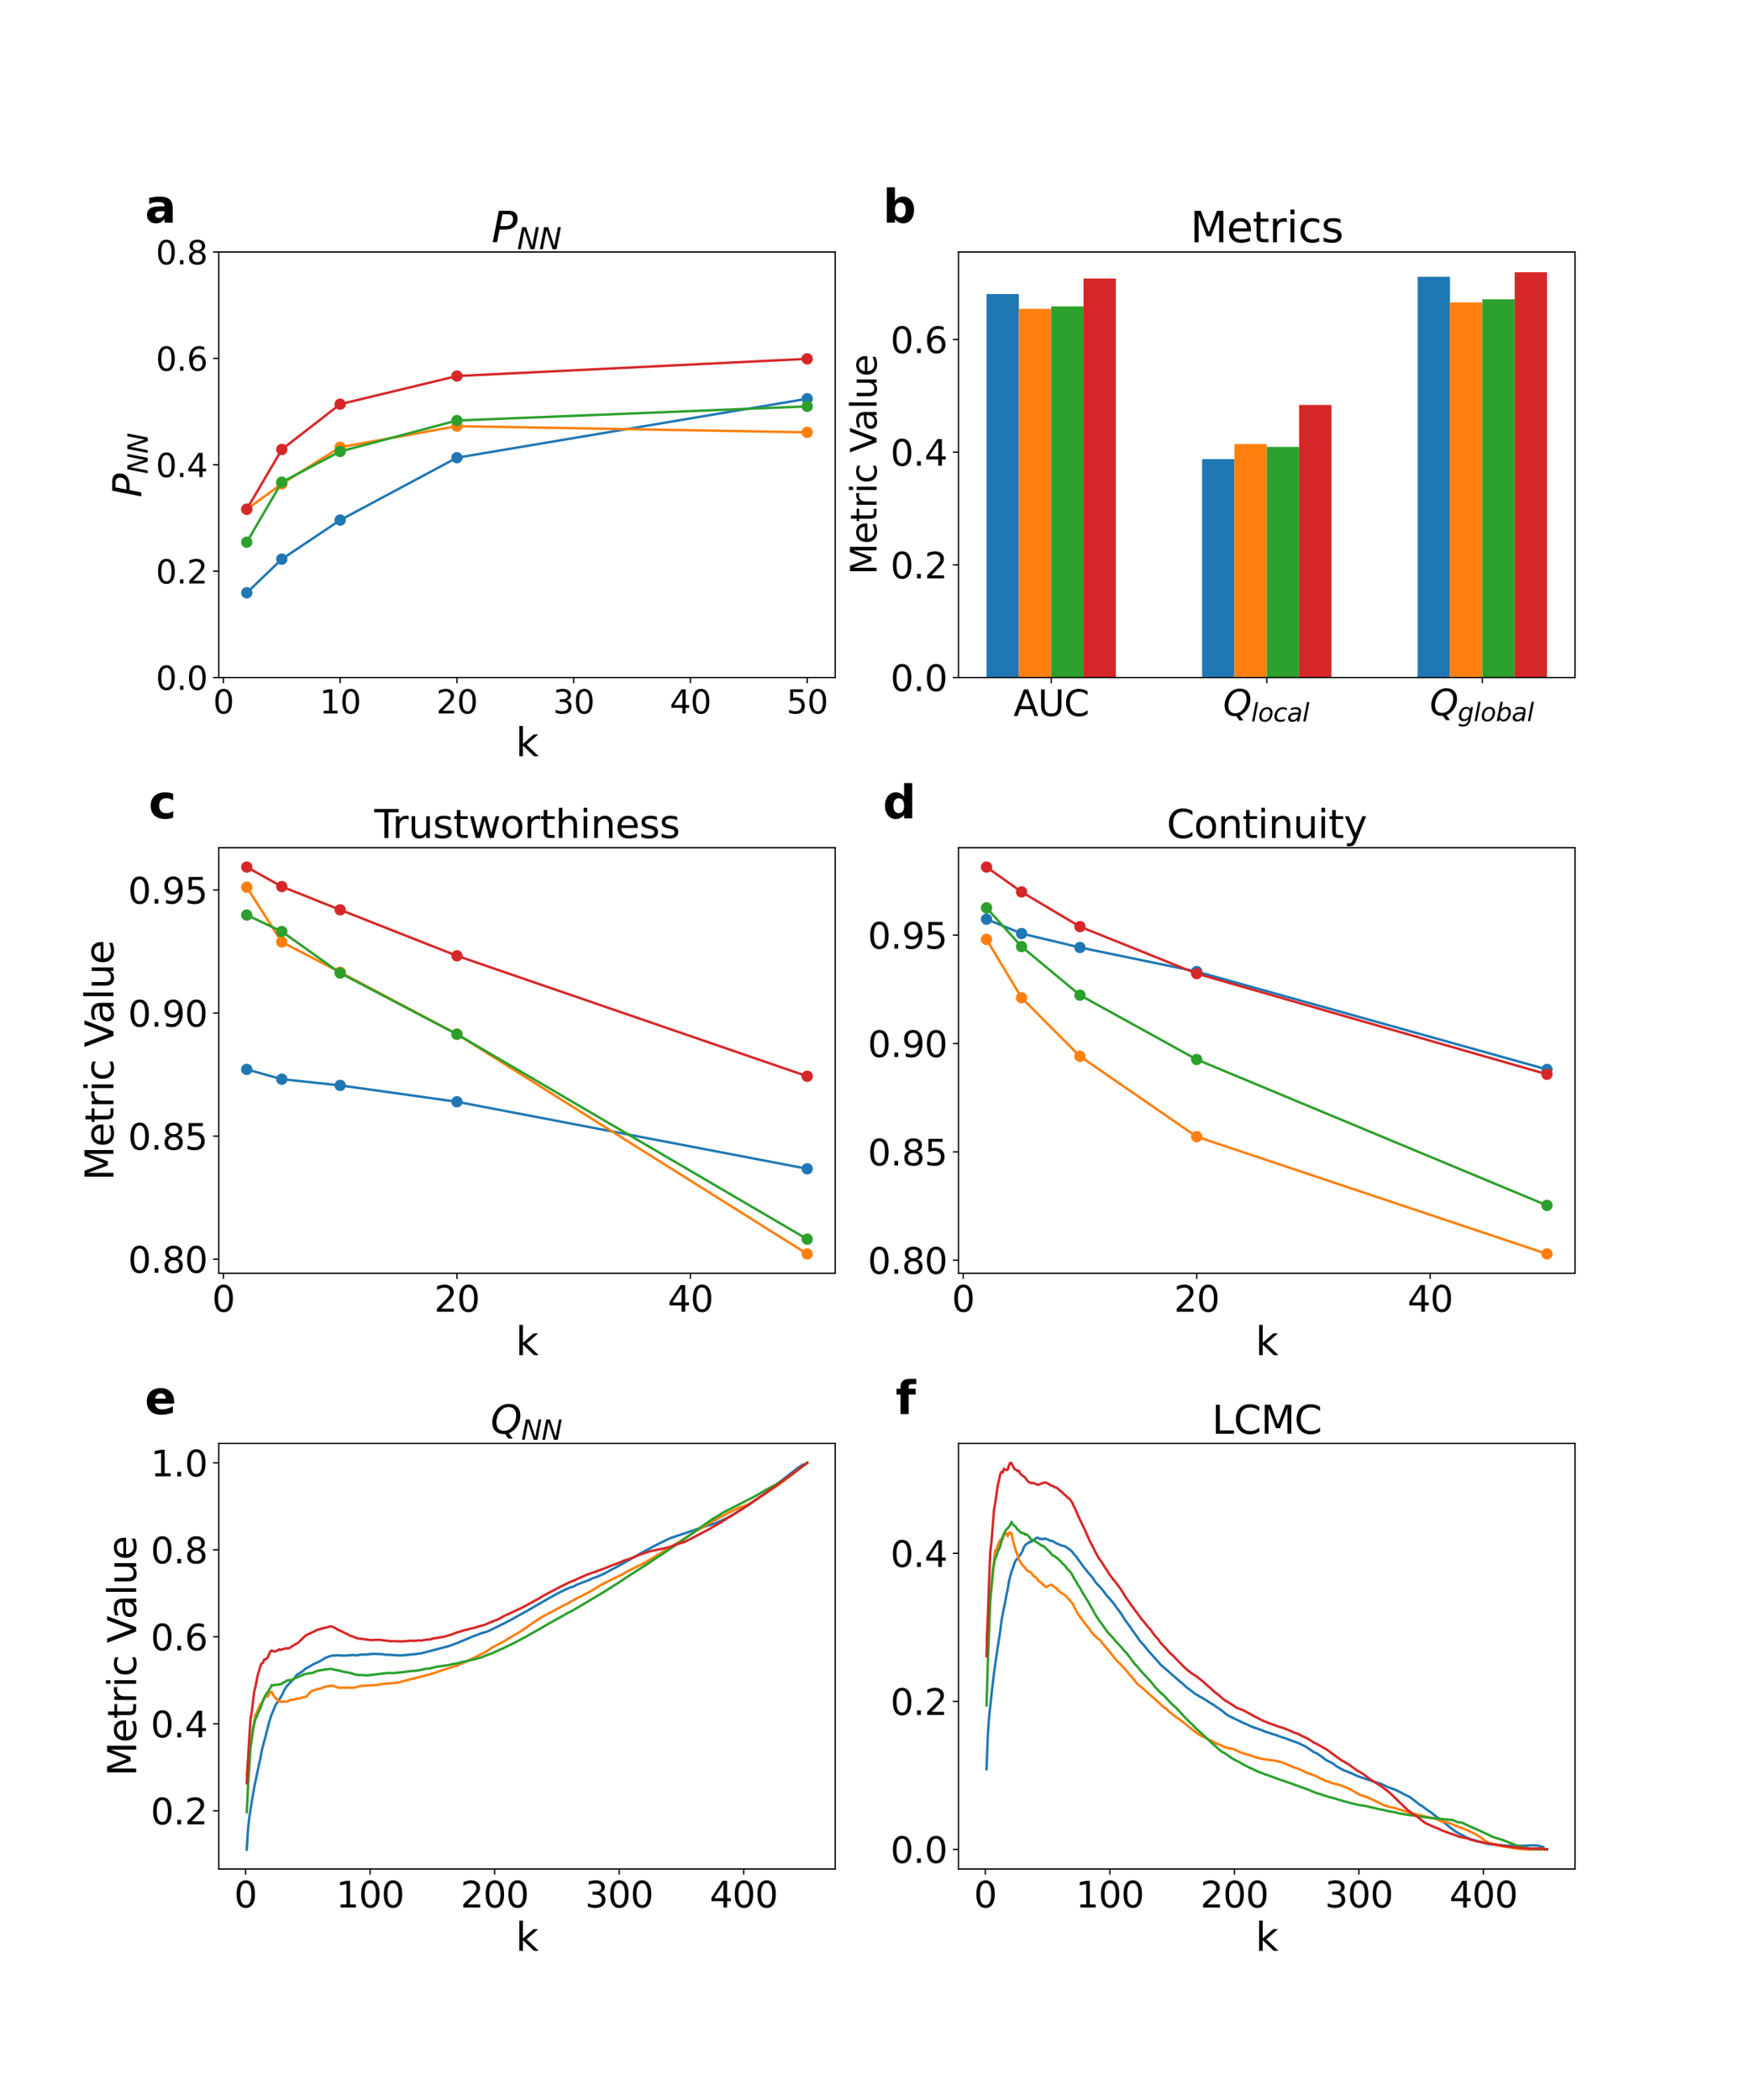 <?xml version="1.0" encoding="utf-8" standalone="no"?>
<!DOCTYPE svg PUBLIC "-//W3C//DTD SVG 1.1//EN"
  "http://www.w3.org/Graphics/SVG/1.1/DTD/svg11.dtd">
<svg xmlns:xlink="http://www.w3.org/1999/xlink" width="1080pt" height="1296pt" viewBox="0 0 1080 1296" xmlns="http://www.w3.org/2000/svg" version="1.1">
 <defs>
  <style type="text/css">*{stroke-linejoin: round; stroke-linecap: butt}</style>
 </defs>
 <g id="figure_1">
  <g id="patch_1">
   <path d="M 0 1296 
L 1080 1296 
L 1080 0 
L 0 0 
z
" style="fill: #ffffff"/>
  </g>
  <g id="axes_1">
   <g id="patch_2">
    <path d="M 135 418.131 
L 515.455 418.131 
L 515.455 155.52 
L 135 155.52 
z
" style="fill: #ffffff"/>
   </g>
   <g id="matplotlib.axis_1">
    <g id="xtick_1">
     <g id="line2d_1">
      <defs>
       <path id="ma5ac2d6024" d="M 0 0 
L 0 3.5 
" style="stroke: #000000; stroke-width: 0.8"/>
      </defs>
      <g>
       <use xlink:href="#ma5ac2d6024" x="137.882" y="418.131" style="stroke: #000000; stroke-width: 0.8"/>
      </g>
     </g>
     <g id="text_1">
      <!-- 0 -->
      <g transform="translate(131.52 440.327) scale(0.2 -0.2)">
       <defs>
        <path id="DejaVuSans-30" d="M 2034 4250 
Q 1547 4250 1301 3770 
Q 1056 3291 1056 2328 
Q 1056 1369 1301 889 
Q 1547 409 2034 409 
Q 2525 409 2770 889 
Q 3016 1369 3016 2328 
Q 3016 3291 2770 3770 
Q 2525 4250 2034 4250 
z
M 2034 4750 
Q 2819 4750 3233 4129 
Q 3647 3509 3647 2328 
Q 3647 1150 3233 529 
Q 2819 -91 2034 -91 
Q 1250 -91 836 529 
Q 422 1150 422 2328 
Q 422 3509 836 4129 
Q 1250 4750 2034 4750 
z
" transform="scale(0.016)"/>
       </defs>
       <use xlink:href="#DejaVuSans-30"/>
      </g>
     </g>
    </g>
    <g id="xtick_2">
     <g id="line2d_2">
      <g>
       <use xlink:href="#ma5ac2d6024" x="209.938" y="418.131" style="stroke: #000000; stroke-width: 0.8"/>
      </g>
     </g>
     <g id="text_2">
      <!-- 10 -->
      <g transform="translate(197.213 440.327) scale(0.2 -0.2)">
       <defs>
        <path id="DejaVuSans-31" d="M 794 531 
L 1825 531 
L 1825 4091 
L 703 3866 
L 703 4441 
L 1819 4666 
L 2450 4666 
L 2450 531 
L 3481 531 
L 3481 0 
L 794 0 
L 794 531 
z
" transform="scale(0.016)"/>
       </defs>
       <use xlink:href="#DejaVuSans-31"/>
       <use xlink:href="#DejaVuSans-30" x="63.623"/>
      </g>
     </g>
    </g>
    <g id="xtick_3">
     <g id="line2d_3">
      <g>
       <use xlink:href="#ma5ac2d6024" x="281.994" y="418.131" style="stroke: #000000; stroke-width: 0.8"/>
      </g>
     </g>
     <g id="text_3">
      <!-- 20 -->
      <g transform="translate(269.269 440.327) scale(0.2 -0.2)">
       <defs>
        <path id="DejaVuSans-32" d="M 1228 531 
L 3431 531 
L 3431 0 
L 469 0 
L 469 531 
Q 828 903 1448 1529 
Q 2069 2156 2228 2338 
Q 2531 2678 2651 2914 
Q 2772 3150 2772 3378 
Q 2772 3750 2511 3984 
Q 2250 4219 1831 4219 
Q 1534 4219 1204 4116 
Q 875 4013 500 3803 
L 500 4441 
Q 881 4594 1212 4672 
Q 1544 4750 1819 4750 
Q 2544 4750 2975 4387 
Q 3406 4025 3406 3419 
Q 3406 3131 3298 2873 
Q 3191 2616 2906 2266 
Q 2828 2175 2409 1742 
Q 1991 1309 1228 531 
z
" transform="scale(0.016)"/>
       </defs>
       <use xlink:href="#DejaVuSans-32"/>
       <use xlink:href="#DejaVuSans-30" x="63.623"/>
      </g>
     </g>
    </g>
    <g id="xtick_4">
     <g id="line2d_4">
      <g>
       <use xlink:href="#ma5ac2d6024" x="354.05" y="418.131" style="stroke: #000000; stroke-width: 0.8"/>
      </g>
     </g>
     <g id="text_4">
      <!-- 30 -->
      <g transform="translate(341.325 440.327) scale(0.2 -0.2)">
       <defs>
        <path id="DejaVuSans-33" d="M 2597 2516 
Q 3050 2419 3304 2112 
Q 3559 1806 3559 1356 
Q 3559 666 3084 287 
Q 2609 -91 1734 -91 
Q 1441 -91 1130 -33 
Q 819 25 488 141 
L 488 750 
Q 750 597 1062 519 
Q 1375 441 1716 441 
Q 2309 441 2620 675 
Q 2931 909 2931 1356 
Q 2931 1769 2642 2001 
Q 2353 2234 1838 2234 
L 1294 2234 
L 1294 2753 
L 1863 2753 
Q 2328 2753 2575 2939 
Q 2822 3125 2822 3475 
Q 2822 3834 2567 4026 
Q 2313 4219 1838 4219 
Q 1578 4219 1281 4162 
Q 984 4106 628 3988 
L 628 4550 
Q 988 4650 1302 4700 
Q 1616 4750 1894 4750 
Q 2613 4750 3031 4423 
Q 3450 4097 3450 3541 
Q 3450 3153 3228 2886 
Q 3006 2619 2597 2516 
z
" transform="scale(0.016)"/>
       </defs>
       <use xlink:href="#DejaVuSans-33"/>
       <use xlink:href="#DejaVuSans-30" x="63.623"/>
      </g>
     </g>
    </g>
    <g id="xtick_5">
     <g id="line2d_5">
      <g>
       <use xlink:href="#ma5ac2d6024" x="426.105" y="418.131" style="stroke: #000000; stroke-width: 0.8"/>
      </g>
     </g>
     <g id="text_5">
      <!-- 40 -->
      <g transform="translate(413.38 440.327) scale(0.2 -0.2)">
       <defs>
        <path id="DejaVuSans-34" d="M 2419 4116 
L 825 1625 
L 2419 1625 
L 2419 4116 
z
M 2253 4666 
L 3047 4666 
L 3047 1625 
L 3713 1625 
L 3713 1100 
L 3047 1100 
L 3047 0 
L 2419 0 
L 2419 1100 
L 313 1100 
L 313 1709 
L 2253 4666 
z
" transform="scale(0.016)"/>
       </defs>
       <use xlink:href="#DejaVuSans-34"/>
       <use xlink:href="#DejaVuSans-30" x="63.623"/>
      </g>
     </g>
    </g>
    <g id="xtick_6">
     <g id="line2d_6">
      <g>
       <use xlink:href="#ma5ac2d6024" x="498.161" y="418.131" style="stroke: #000000; stroke-width: 0.8"/>
      </g>
     </g>
     <g id="text_6">
      <!-- 50 -->
      <g transform="translate(485.436 440.327) scale(0.2 -0.2)">
       <defs>
        <path id="DejaVuSans-35" d="M 691 4666 
L 3169 4666 
L 3169 4134 
L 1269 4134 
L 1269 2991 
Q 1406 3038 1543 3061 
Q 1681 3084 1819 3084 
Q 2600 3084 3056 2656 
Q 3513 2228 3513 1497 
Q 3513 744 3044 326 
Q 2575 -91 1722 -91 
Q 1428 -91 1123 -41 
Q 819 9 494 109 
L 494 744 
Q 775 591 1075 516 
Q 1375 441 1709 441 
Q 2250 441 2565 725 
Q 2881 1009 2881 1497 
Q 2881 1984 2565 2268 
Q 2250 2553 1709 2553 
Q 1456 2553 1204 2497 
Q 953 2441 691 2322 
L 691 4666 
z
" transform="scale(0.016)"/>
       </defs>
       <use xlink:href="#DejaVuSans-35"/>
       <use xlink:href="#DejaVuSans-30" x="63.623"/>
      </g>
     </g>
    </g>
    <g id="text_7">
     <!-- k -->
     <g transform="translate(318.279 466.723) scale(0.24 -0.24)">
      <defs>
       <path id="DejaVuSans-6b" d="M 581 4863 
L 1159 4863 
L 1159 1991 
L 2875 3500 
L 3609 3500 
L 1753 1863 
L 3688 0 
L 2938 0 
L 1159 1709 
L 1159 0 
L 581 0 
L 581 4863 
z
" transform="scale(0.016)"/>
      </defs>
      <use xlink:href="#DejaVuSans-6b"/>
     </g>
    </g>
   </g>
   <g id="matplotlib.axis_2">
    <g id="ytick_1">
     <g id="line2d_7">
      <defs>
       <path id="mc4d0eed897" d="M 0 0 
L -3.5 0 
" style="stroke: #000000; stroke-width: 0.8"/>
      </defs>
      <g>
       <use xlink:href="#mc4d0eed897" x="135" y="418.131" style="stroke: #000000; stroke-width: 0.8"/>
      </g>
     </g>
     <g id="text_8">
      <!-- 0.0 -->
      <g transform="translate(96.194 425.729) scale(0.2 -0.2)">
       <defs>
        <path id="DejaVuSans-2e" d="M 684 794 
L 1344 794 
L 1344 0 
L 684 0 
L 684 794 
z
" transform="scale(0.016)"/>
       </defs>
       <use xlink:href="#DejaVuSans-30"/>
       <use xlink:href="#DejaVuSans-2e" x="63.623"/>
       <use xlink:href="#DejaVuSans-30" x="95.41"/>
      </g>
     </g>
    </g>
    <g id="ytick_2">
     <g id="line2d_8">
      <g>
       <use xlink:href="#mc4d0eed897" x="135" y="352.478" style="stroke: #000000; stroke-width: 0.8"/>
      </g>
     </g>
     <g id="text_9">
      <!-- 0.2 -->
      <g transform="translate(96.194 360.076) scale(0.2 -0.2)">
       <use xlink:href="#DejaVuSans-30"/>
       <use xlink:href="#DejaVuSans-2e" x="63.623"/>
       <use xlink:href="#DejaVuSans-32" x="95.41"/>
      </g>
     </g>
    </g>
    <g id="ytick_3">
     <g id="line2d_9">
      <g>
       <use xlink:href="#mc4d0eed897" x="135" y="286.825" style="stroke: #000000; stroke-width: 0.8"/>
      </g>
     </g>
     <g id="text_10">
      <!-- 0.4 -->
      <g transform="translate(96.194 294.424) scale(0.2 -0.2)">
       <use xlink:href="#DejaVuSans-30"/>
       <use xlink:href="#DejaVuSans-2e" x="63.623"/>
       <use xlink:href="#DejaVuSans-34" x="95.41"/>
      </g>
     </g>
    </g>
    <g id="ytick_4">
     <g id="line2d_10">
      <g>
       <use xlink:href="#mc4d0eed897" x="135" y="221.173" style="stroke: #000000; stroke-width: 0.8"/>
      </g>
     </g>
     <g id="text_11">
      <!-- 0.6 -->
      <g transform="translate(96.194 228.771) scale(0.2 -0.2)">
       <defs>
        <path id="DejaVuSans-36" d="M 2113 2584 
Q 1688 2584 1439 2293 
Q 1191 2003 1191 1497 
Q 1191 994 1439 701 
Q 1688 409 2113 409 
Q 2538 409 2786 701 
Q 3034 994 3034 1497 
Q 3034 2003 2786 2293 
Q 2538 2584 2113 2584 
z
M 3366 4563 
L 3366 3988 
Q 3128 4100 2886 4159 
Q 2644 4219 2406 4219 
Q 1781 4219 1451 3797 
Q 1122 3375 1075 2522 
Q 1259 2794 1537 2939 
Q 1816 3084 2150 3084 
Q 2853 3084 3261 2657 
Q 3669 2231 3669 1497 
Q 3669 778 3244 343 
Q 2819 -91 2113 -91 
Q 1303 -91 875 529 
Q 447 1150 447 2328 
Q 447 3434 972 4092 
Q 1497 4750 2381 4750 
Q 2619 4750 2861 4703 
Q 3103 4656 3366 4563 
z
" transform="scale(0.016)"/>
       </defs>
       <use xlink:href="#DejaVuSans-30"/>
       <use xlink:href="#DejaVuSans-2e" x="63.623"/>
       <use xlink:href="#DejaVuSans-36" x="95.41"/>
      </g>
     </g>
    </g>
    <g id="ytick_5">
     <g id="line2d_11">
      <g>
       <use xlink:href="#mc4d0eed897" x="135" y="155.52" style="stroke: #000000; stroke-width: 0.8"/>
      </g>
     </g>
     <g id="text_12">
      <!-- 0.8 -->
      <g transform="translate(96.194 163.118) scale(0.2 -0.2)">
       <defs>
        <path id="DejaVuSans-38" d="M 2034 2216 
Q 1584 2216 1326 1975 
Q 1069 1734 1069 1313 
Q 1069 891 1326 650 
Q 1584 409 2034 409 
Q 2484 409 2743 651 
Q 3003 894 3003 1313 
Q 3003 1734 2745 1975 
Q 2488 2216 2034 2216 
z
M 1403 2484 
Q 997 2584 770 2862 
Q 544 3141 544 3541 
Q 544 4100 942 4425 
Q 1341 4750 2034 4750 
Q 2731 4750 3128 4425 
Q 3525 4100 3525 3541 
Q 3525 3141 3298 2862 
Q 3072 2584 2669 2484 
Q 3125 2378 3379 2068 
Q 3634 1759 3634 1313 
Q 3634 634 3220 271 
Q 2806 -91 2034 -91 
Q 1263 -91 848 271 
Q 434 634 434 1313 
Q 434 1759 690 2068 
Q 947 2378 1403 2484 
z
M 1172 3481 
Q 1172 3119 1398 2916 
Q 1625 2713 2034 2713 
Q 2441 2713 2670 2916 
Q 2900 3119 2900 3481 
Q 2900 3844 2670 4047 
Q 2441 4250 2034 4250 
Q 1625 4250 1398 4047 
Q 1172 3844 1172 3481 
z
" transform="scale(0.016)"/>
       </defs>
       <use xlink:href="#DejaVuSans-30"/>
       <use xlink:href="#DejaVuSans-2e" x="63.623"/>
       <use xlink:href="#DejaVuSans-38" x="95.41"/>
      </g>
     </g>
    </g>
    <g id="text_13">
     <!-- $P_{NN}$ -->
     <g transform="translate(87.203 306.985) rotate(-90) scale(0.24 -0.24)">
      <defs>
       <path id="DejaVuSans-Oblique-50" d="M 1081 4666 
L 2541 4666 
Q 3178 4666 3512 4369 
Q 3847 4072 3847 3500 
Q 3847 2731 3353 2303 
Q 2859 1875 1966 1875 
L 1172 1875 
L 806 0 
L 172 0 
L 1081 4666 
z
M 1613 4147 
L 1275 2394 
L 2069 2394 
Q 2606 2394 2893 2669 
Q 3181 2944 3181 3456 
Q 3181 3784 2986 3965 
Q 2791 4147 2438 4147 
L 1613 4147 
z
" transform="scale(0.016)"/>
       <path id="DejaVuSans-Oblique-4e" d="M 1081 4666 
L 1931 4666 
L 3219 666 
L 4000 4666 
L 4616 4666 
L 3706 0 
L 2853 0 
L 1569 4025 
L 788 0 
L 172 0 
L 1081 4666 
z
" transform="scale(0.016)"/>
      </defs>
      <use xlink:href="#DejaVuSans-Oblique-50" transform="translate(0 0.094)"/>
      <use xlink:href="#DejaVuSans-Oblique-4e" transform="translate(60.303 -16.312) scale(0.7)"/>
      <use xlink:href="#DejaVuSans-Oblique-4e" transform="translate(112.666 -16.312) scale(0.7)"/>
     </g>
    </g>
   </g>
   <g id="line2d_12">
    <path d="M 152.293 365.841 
L 173.91 345.07 
L 209.938 320.959 
L 281.994 282.468 
L 498.161 246.083 
" clip-path="url(#pebc355e97c)" style="fill: none; stroke: #1f77b4; stroke-width: 1.5; stroke-linecap: square"/>
    <defs>
     <path id="me5110df95b" d="M 0 3 
C 0.796 3 1.559 2.684 2.121 2.121 
C 2.684 1.559 3 0.796 3 0 
C 3 -0.796 2.684 -1.559 2.121 -2.121 
C 1.559 -2.684 0.796 -3 0 -3 
C -0.796 -3 -1.559 -2.684 -2.121 -2.121 
C -2.684 -1.559 -3 -0.796 -3 0 
C -3 0.796 -2.684 1.559 -2.121 2.121 
C -1.559 2.684 -0.796 3 0 3 
z
" style="stroke: #1f77b4"/>
    </defs>
    <g clip-path="url(#pebc355e97c)">
     <use xlink:href="#me5110df95b" x="152.293" y="365.841" style="fill: #1f77b4; stroke: #1f77b4"/>
     <use xlink:href="#me5110df95b" x="173.91" y="345.07" style="fill: #1f77b4; stroke: #1f77b4"/>
     <use xlink:href="#me5110df95b" x="209.938" y="320.959" style="fill: #1f77b4; stroke: #1f77b4"/>
     <use xlink:href="#me5110df95b" x="281.994" y="282.468" style="fill: #1f77b4; stroke: #1f77b4"/>
     <use xlink:href="#me5110df95b" x="498.161" y="246.083" style="fill: #1f77b4; stroke: #1f77b4"/>
    </g>
   </g>
   <g id="line2d_13">
    <path d="M 152.293 314.277 
L 173.91 298.59 
L 209.938 276.004 
L 281.994 263.004 
L 498.161 266.81 
" clip-path="url(#pebc355e97c)" style="fill: none; stroke: #ff7f0e; stroke-width: 1.5; stroke-linecap: square"/>
    <defs>
     <path id="me2c6b2bc66" d="M 0 3 
C 0.796 3 1.559 2.684 2.121 2.121 
C 2.684 1.559 3 0.796 3 0 
C 3 -0.796 2.684 -1.559 2.121 -2.121 
C 1.559 -2.684 0.796 -3 0 -3 
C -0.796 -3 -1.559 -2.684 -2.121 -2.121 
C -2.684 -1.559 -3 -0.796 -3 0 
C -3 0.796 -2.684 1.559 -2.121 2.121 
C -1.559 2.684 -0.796 3 0 3 
z
" style="stroke: #ff7f0e"/>
    </defs>
    <g clip-path="url(#pebc355e97c)">
     <use xlink:href="#me2c6b2bc66" x="152.293" y="314.277" style="fill: #ff7f0e; stroke: #ff7f0e"/>
     <use xlink:href="#me2c6b2bc66" x="173.91" y="298.59" style="fill: #ff7f0e; stroke: #ff7f0e"/>
     <use xlink:href="#me2c6b2bc66" x="209.938" y="276.004" style="fill: #ff7f0e; stroke: #ff7f0e"/>
     <use xlink:href="#me2c6b2bc66" x="281.994" y="263.004" style="fill: #ff7f0e; stroke: #ff7f0e"/>
     <use xlink:href="#me2c6b2bc66" x="498.161" y="266.81" style="fill: #ff7f0e; stroke: #ff7f0e"/>
    </g>
   </g>
   <g id="line2d_14">
    <path d="M 152.293 334.612 
L 173.91 297.574 
L 209.938 278.619 
L 281.994 259.518 
L 498.161 250.803 
" clip-path="url(#pebc355e97c)" style="fill: none; stroke: #2ca02c; stroke-width: 1.5; stroke-linecap: square"/>
    <defs>
     <path id="ma7e019662c" d="M 0 3 
C 0.796 3 1.559 2.684 2.121 2.121 
C 2.684 1.559 3 0.796 3 0 
C 3 -0.796 2.684 -1.559 2.121 -2.121 
C 1.559 -2.684 0.796 -3 0 -3 
C -0.796 -3 -1.559 -2.684 -2.121 -2.121 
C -2.684 -1.559 -3 -0.796 -3 0 
C -3 0.796 -2.684 1.559 -2.121 2.121 
C -1.559 2.684 -0.796 3 0 3 
z
" style="stroke: #2ca02c"/>
    </defs>
    <g clip-path="url(#pebc355e97c)">
     <use xlink:href="#ma7e019662c" x="152.293" y="334.612" style="fill: #2ca02c; stroke: #2ca02c"/>
     <use xlink:href="#ma7e019662c" x="173.91" y="297.574" style="fill: #2ca02c; stroke: #2ca02c"/>
     <use xlink:href="#ma7e019662c" x="209.938" y="278.619" style="fill: #2ca02c; stroke: #2ca02c"/>
     <use xlink:href="#ma7e019662c" x="281.994" y="259.518" style="fill: #2ca02c; stroke: #2ca02c"/>
     <use xlink:href="#ma7e019662c" x="498.161" y="250.803" style="fill: #2ca02c; stroke: #2ca02c"/>
    </g>
   </g>
   <g id="line2d_15">
    <path d="M 152.293 314.277 
L 173.91 277.384 
L 209.938 249.424 
L 281.994 232.066 
L 498.161 221.449 
" clip-path="url(#pebc355e97c)" style="fill: none; stroke: #d62728; stroke-width: 1.5; stroke-linecap: square"/>
    <defs>
     <path id="m4d8aabfa2d" d="M 0 3 
C 0.796 3 1.559 2.684 2.121 2.121 
C 2.684 1.559 3 0.796 3 0 
C 3 -0.796 2.684 -1.559 2.121 -2.121 
C 1.559 -2.684 0.796 -3 0 -3 
C -0.796 -3 -1.559 -2.684 -2.121 -2.121 
C -2.684 -1.559 -3 -0.796 -3 0 
C -3 0.796 -2.684 1.559 -2.121 2.121 
C -1.559 2.684 -0.796 3 0 3 
z
" style="stroke: #d62728"/>
    </defs>
    <g clip-path="url(#pebc355e97c)">
     <use xlink:href="#m4d8aabfa2d" x="152.293" y="314.277" style="fill: #d62728; stroke: #d62728"/>
     <use xlink:href="#m4d8aabfa2d" x="173.91" y="277.384" style="fill: #d62728; stroke: #d62728"/>
     <use xlink:href="#m4d8aabfa2d" x="209.938" y="249.424" style="fill: #d62728; stroke: #d62728"/>
     <use xlink:href="#m4d8aabfa2d" x="281.994" y="232.066" style="fill: #d62728; stroke: #d62728"/>
     <use xlink:href="#m4d8aabfa2d" x="498.161" y="221.449" style="fill: #d62728; stroke: #d62728"/>
    </g>
   </g>
   <g id="patch_3">
    <path d="M 135 418.131 
L 135 155.52 
" style="fill: none; stroke: #000000; stroke-width: 0.8; stroke-linejoin: miter; stroke-linecap: square"/>
   </g>
   <g id="patch_4">
    <path d="M 515.455 418.131 
L 515.455 155.52 
" style="fill: none; stroke: #000000; stroke-width: 0.8; stroke-linejoin: miter; stroke-linecap: square"/>
   </g>
   <g id="patch_5">
    <path d="M 135 418.131 
L 515.455 418.131 
" style="fill: none; stroke: #000000; stroke-width: 0.8; stroke-linejoin: miter; stroke-linecap: square"/>
   </g>
   <g id="patch_6">
    <path d="M 135 155.52 
L 515.455 155.52 
" style="fill: none; stroke: #000000; stroke-width: 0.8; stroke-linejoin: miter; stroke-linecap: square"/>
   </g>
   <g id="text_14">
    <!-- a -->
    <g transform="translate(89.473 137.404) scale(0.28 -0.28)">
     <defs>
      <path id="DejaVuSans-Bold-61" d="M 2106 1575 
Q 1756 1575 1579 1456 
Q 1403 1338 1403 1106 
Q 1403 894 1545 773 
Q 1688 653 1941 653 
Q 2256 653 2472 879 
Q 2688 1106 2688 1447 
L 2688 1575 
L 2106 1575 
z
M 3816 1997 
L 3816 0 
L 2688 0 
L 2688 519 
Q 2463 200 2181 54 
Q 1900 -91 1497 -91 
Q 953 -91 614 226 
Q 275 544 275 1050 
Q 275 1666 698 1953 
Q 1122 2241 2028 2241 
L 2688 2241 
L 2688 2328 
Q 2688 2594 2478 2717 
Q 2269 2841 1825 2841 
Q 1466 2841 1156 2769 
Q 847 2697 581 2553 
L 581 3406 
Q 941 3494 1303 3539 
Q 1666 3584 2028 3584 
Q 2975 3584 3395 3211 
Q 3816 2838 3816 1997 
z
" transform="scale(0.016)"/>
     </defs>
     <use xlink:href="#DejaVuSans-Bold-61"/>
    </g>
   </g>
   <g id="text_15">
    <!-- $P_{NN}$ -->
    <g transform="translate(303.387 149.52) scale(0.26 -0.26)">
     <use xlink:href="#DejaVuSans-Oblique-50" transform="translate(0 0.094)"/>
     <use xlink:href="#DejaVuSans-Oblique-4e" transform="translate(60.303 -16.312) scale(0.7)"/>
     <use xlink:href="#DejaVuSans-Oblique-4e" transform="translate(112.666 -16.312) scale(0.7)"/>
    </g>
   </g>
  </g>
  <g id="axes_2">
   <g id="patch_7">
    <path d="M 591.545 418.131 
L 972 418.131 
L 972 155.52 
L 591.545 155.52 
z
" style="fill: #ffffff"/>
   </g>
   <g id="patch_8">
    <path d="M 608.839 418.131 
L 628.793 418.131 
L 628.793 181.476 
L 608.839 181.476 
z
" clip-path="url(#pb811aeddd9)" style="fill: #1f77b4"/>
   </g>
   <g id="patch_9">
    <path d="M 741.865 418.131 
L 761.819 418.131 
L 761.819 283.315 
L 741.865 283.315 
z
" clip-path="url(#pb811aeddd9)" style="fill: #1f77b4"/>
   </g>
   <g id="patch_10">
    <path d="M 874.891 418.131 
L 894.845 418.131 
L 894.845 170.826 
L 874.891 170.826 
z
" clip-path="url(#pb811aeddd9)" style="fill: #1f77b4"/>
   </g>
   <g id="patch_11">
    <path d="M 628.793 418.131 
L 648.747 418.131 
L 648.747 190.639 
L 628.793 190.639 
z
" clip-path="url(#pb811aeddd9)" style="fill: #ff7f0e"/>
   </g>
   <g id="patch_12">
    <path d="M 761.819 418.131 
L 781.773 418.131 
L 781.773 274.026 
L 761.819 274.026 
z
" clip-path="url(#pb811aeddd9)" style="fill: #ff7f0e"/>
   </g>
   <g id="patch_13">
    <path d="M 894.845 418.131 
L 914.799 418.131 
L 914.799 186.658 
L 894.845 186.658 
z
" clip-path="url(#pb811aeddd9)" style="fill: #ff7f0e"/>
   </g>
   <g id="patch_14">
    <path d="M 648.747 418.131 
L 668.701 418.131 
L 668.701 189.063 
L 648.747 189.063 
z
" clip-path="url(#pb811aeddd9)" style="fill: #2ca02c"/>
   </g>
   <g id="patch_15">
    <path d="M 781.773 418.131 
L 801.727 418.131 
L 801.727 275.816 
L 781.773 275.816 
z
" clip-path="url(#pb811aeddd9)" style="fill: #2ca02c"/>
   </g>
   <g id="patch_16">
    <path d="M 914.799 418.131 
L 934.753 418.131 
L 934.753 184.696 
L 914.799 184.696 
z
" clip-path="url(#pb811aeddd9)" style="fill: #2ca02c"/>
   </g>
   <g id="patch_17">
    <path d="M 668.701 418.131 
L 688.654 418.131 
L 688.654 171.878 
L 668.701 171.878 
z
" clip-path="url(#pb811aeddd9)" style="fill: #d62728"/>
   </g>
   <g id="patch_18">
    <path d="M 801.727 418.131 
L 821.681 418.131 
L 821.681 249.933 
L 801.727 249.933 
z
" clip-path="url(#pb811aeddd9)" style="fill: #d62728"/>
   </g>
   <g id="patch_19">
    <path d="M 934.753 418.131 
L 954.707 418.131 
L 954.707 168.025 
L 934.753 168.025 
z
" clip-path="url(#pb811aeddd9)" style="fill: #d62728"/>
   </g>
   <g id="matplotlib.axis_3">
    <g id="xtick_7">
     <g id="line2d_16">
      <g>
       <use xlink:href="#ma5ac2d6024" x="648.747" y="418.131" style="stroke: #000000; stroke-width: 0.8"/>
      </g>
     </g>
     <g id="text_16">
      <!-- AUC -->
      <g transform="translate(625.49 441.847) scale(0.22 -0.22)">
       <defs>
        <path id="DejaVuSans-41" d="M 2188 4044 
L 1331 1722 
L 3047 1722 
L 2188 4044 
z
M 1831 4666 
L 2547 4666 
L 4325 0 
L 3669 0 
L 3244 1197 
L 1141 1197 
L 716 0 
L 50 0 
L 1831 4666 
z
" transform="scale(0.016)"/>
        <path id="DejaVuSans-55" d="M 556 4666 
L 1191 4666 
L 1191 1831 
Q 1191 1081 1462 751 
Q 1734 422 2344 422 
Q 2950 422 3222 751 
Q 3494 1081 3494 1831 
L 3494 4666 
L 4128 4666 
L 4128 1753 
Q 4128 841 3676 375 
Q 3225 -91 2344 -91 
Q 1459 -91 1007 375 
Q 556 841 556 1753 
L 556 4666 
z
" transform="scale(0.016)"/>
        <path id="DejaVuSans-43" d="M 4122 4306 
L 4122 3641 
Q 3803 3938 3442 4084 
Q 3081 4231 2675 4231 
Q 1875 4231 1450 3742 
Q 1025 3253 1025 2328 
Q 1025 1406 1450 917 
Q 1875 428 2675 428 
Q 3081 428 3442 575 
Q 3803 722 4122 1019 
L 4122 359 
Q 3791 134 3420 21 
Q 3050 -91 2638 -91 
Q 1578 -91 968 557 
Q 359 1206 359 2328 
Q 359 3453 968 4101 
Q 1578 4750 2638 4750 
Q 3056 4750 3426 4639 
Q 3797 4528 4122 4306 
z
" transform="scale(0.016)"/>
       </defs>
       <use xlink:href="#DejaVuSans-41"/>
       <use xlink:href="#DejaVuSans-55" x="68.408"/>
       <use xlink:href="#DejaVuSans-43" x="141.602"/>
      </g>
     </g>
    </g>
    <g id="xtick_8">
     <g id="line2d_17">
      <g>
       <use xlink:href="#ma5ac2d6024" x="781.773" y="418.131" style="stroke: #000000; stroke-width: 0.8"/>
      </g>
     </g>
     <g id="text_17">
      <!-- $Q_{local}$ -->
      <g transform="translate(754.823 441.847) scale(0.22 -0.22)">
       <defs>
        <path id="DejaVuSans-Oblique-51" d="M 2309 -84 
Q 2275 -88 2237 -89 
Q 2200 -91 2125 -91 
Q 1250 -91 756 411 
Q 263 913 263 1797 
Q 263 2319 452 2844 
Q 641 3369 978 3788 
Q 1369 4269 1858 4509 
Q 2347 4750 2938 4750 
Q 3794 4750 4287 4245 
Q 4781 3741 4781 2869 
Q 4781 1928 4265 1147 
Q 3750 366 2919 44 
L 3553 -825 
L 2847 -825 
L 2309 -84 
z
M 2919 4238 
Q 2400 4238 2003 3986 
Q 1606 3734 1313 3219 
Q 1125 2891 1026 2522 
Q 928 2153 928 1778 
Q 928 1128 1239 775 
Q 1550 422 2119 422 
Q 2631 422 3032 676 
Q 3434 931 3719 1434 
Q 3909 1772 4009 2142 
Q 4109 2513 4109 2881 
Q 4109 3528 3796 3883 
Q 3484 4238 2919 4238 
z
" transform="scale(0.016)"/>
        <path id="DejaVuSans-Oblique-6c" d="M 1172 4863 
L 1747 4863 
L 800 0 
L 225 0 
L 1172 4863 
z
" transform="scale(0.016)"/>
        <path id="DejaVuSans-Oblique-6f" d="M 1625 -91 
Q 1009 -91 651 289 
Q 294 669 294 1325 
Q 294 1706 417 2101 
Q 541 2497 738 2766 
Q 1047 3184 1428 3384 
Q 1809 3584 2291 3584 
Q 2888 3584 3255 3212 
Q 3622 2841 3622 2241 
Q 3622 1825 3500 1412 
Q 3378 1000 3181 728 
Q 2875 309 2494 109 
Q 2113 -91 1625 -91 
z
M 891 1344 
Q 891 869 1089 633 
Q 1288 397 1691 397 
Q 2269 397 2648 901 
Q 3028 1406 3028 2181 
Q 3028 2634 2825 2865 
Q 2622 3097 2228 3097 
Q 1903 3097 1650 2945 
Q 1397 2794 1197 2484 
Q 1050 2253 970 1956 
Q 891 1659 891 1344 
z
" transform="scale(0.016)"/>
        <path id="DejaVuSans-Oblique-63" d="M 3431 3366 
L 3316 2797 
Q 3109 2947 2876 3022 
Q 2644 3097 2394 3097 
Q 2119 3097 1870 3000 
Q 1622 2903 1453 2725 
Q 1184 2453 1037 2087 
Q 891 1722 891 1331 
Q 891 859 1127 628 
Q 1363 397 1844 397 
Q 2081 397 2348 469 
Q 2616 541 2906 684 
L 2797 116 
Q 2547 13 2283 -39 
Q 2019 -91 1741 -91 
Q 1044 -91 669 257 
Q 294 606 294 1253 
Q 294 1797 489 2255 
Q 684 2713 1069 3078 
Q 1331 3328 1684 3456 
Q 2038 3584 2456 3584 
Q 2700 3584 2940 3529 
Q 3181 3475 3431 3366 
z
" transform="scale(0.016)"/>
        <path id="DejaVuSans-Oblique-61" d="M 3438 1997 
L 3047 0 
L 2472 0 
L 2578 531 
Q 2325 219 2001 64 
Q 1678 -91 1281 -91 
Q 834 -91 548 182 
Q 263 456 263 884 
Q 263 1497 752 1853 
Q 1241 2209 2100 2209 
L 2900 2209 
L 2931 2363 
Q 2938 2388 2941 2417 
Q 2944 2447 2944 2509 
Q 2944 2788 2717 2942 
Q 2491 3097 2081 3097 
Q 1800 3097 1504 3025 
Q 1209 2953 897 2809 
L 997 3341 
Q 1322 3463 1633 3523 
Q 1944 3584 2234 3584 
Q 2853 3584 3176 3315 
Q 3500 3047 3500 2534 
Q 3500 2431 3484 2292 
Q 3469 2153 3438 1997 
z
M 2816 1759 
L 2241 1759 
Q 1534 1759 1195 1570 
Q 856 1381 856 984 
Q 856 709 1029 553 
Q 1203 397 1509 397 
Q 1978 397 2328 733 
Q 2678 1069 2791 1631 
L 2816 1759 
z
" transform="scale(0.016)"/>
       </defs>
       <use xlink:href="#DejaVuSans-Oblique-51" transform="translate(0 0.781)"/>
       <use xlink:href="#DejaVuSans-Oblique-6c" transform="translate(78.711 -15.625) scale(0.7)"/>
       <use xlink:href="#DejaVuSans-Oblique-6f" transform="translate(98.159 -15.625) scale(0.7)"/>
       <use xlink:href="#DejaVuSans-Oblique-63" transform="translate(140.986 -15.625) scale(0.7)"/>
       <use xlink:href="#DejaVuSans-Oblique-61" transform="translate(179.473 -15.625) scale(0.7)"/>
       <use xlink:href="#DejaVuSans-Oblique-6c" transform="translate(222.368 -15.625) scale(0.7)"/>
      </g>
     </g>
    </g>
    <g id="xtick_9">
     <g id="line2d_18">
      <g>
       <use xlink:href="#ma5ac2d6024" x="914.799" y="418.131" style="stroke: #000000; stroke-width: 0.8"/>
      </g>
     </g>
     <g id="text_18">
      <!-- $Q_{global}$ -->
      <g transform="translate(882.349 441.631) scale(0.22 -0.22)">
       <defs>
        <path id="DejaVuSans-Oblique-67" d="M 3816 3500 
L 3219 434 
Q 3047 -456 2561 -893 
Q 2075 -1331 1253 -1331 
Q 950 -1331 690 -1286 
Q 431 -1241 206 -1147 
L 313 -588 
Q 525 -725 762 -790 
Q 1000 -856 1269 -856 
Q 1816 -856 2167 -557 
Q 2519 -259 2631 300 
L 2681 563 
Q 2441 288 2122 144 
Q 1803 0 1434 0 
Q 903 0 598 351 
Q 294 703 294 1319 
Q 294 1803 478 2267 
Q 663 2731 997 3091 
Q 1219 3328 1514 3456 
Q 1809 3584 2131 3584 
Q 2484 3584 2746 3420 
Q 3009 3256 3138 2956 
L 3238 3500 
L 3816 3500 
z
M 2950 2216 
Q 2950 2641 2750 2872 
Q 2550 3103 2181 3103 
Q 1953 3103 1747 3012 
Q 1541 2922 1394 2759 
Q 1156 2491 1023 2127 
Q 891 1763 891 1375 
Q 891 944 1092 712 
Q 1294 481 1672 481 
Q 2219 481 2584 976 
Q 2950 1472 2950 2216 
z
" transform="scale(0.016)"/>
        <path id="DejaVuSans-Oblique-62" d="M 3169 2138 
Q 3169 2591 2961 2847 
Q 2753 3103 2388 3103 
Q 2122 3103 1889 2973 
Q 1656 2844 1484 2597 
Q 1303 2338 1198 1995 
Q 1094 1653 1094 1313 
Q 1094 881 1298 636 
Q 1503 391 1863 391 
Q 2134 391 2365 517 
Q 2597 644 2772 891 
Q 2950 1147 3059 1487 
Q 3169 1828 3169 2138 
z
M 1381 2969 
Q 1594 3256 1914 3420 
Q 2234 3584 2584 3584 
Q 3122 3584 3439 3221 
Q 3756 2859 3756 2241 
Q 3756 1734 3570 1259 
Q 3384 784 3041 416 
Q 2816 172 2522 40 
Q 2228 -91 1906 -91 
Q 1566 -91 1316 65 
Q 1066 222 909 531 
L 806 0 
L 231 0 
L 1178 4863 
L 1753 4863 
L 1381 2969 
z
" transform="scale(0.016)"/>
       </defs>
       <use xlink:href="#DejaVuSans-Oblique-51" transform="translate(0 0.781)"/>
       <use xlink:href="#DejaVuSans-Oblique-67" transform="translate(78.711 -15.625) scale(0.7)"/>
       <use xlink:href="#DejaVuSans-Oblique-6c" transform="translate(123.145 -15.625) scale(0.7)"/>
       <use xlink:href="#DejaVuSans-Oblique-6f" transform="translate(142.593 -15.625) scale(0.7)"/>
       <use xlink:href="#DejaVuSans-Oblique-62" transform="translate(185.42 -15.625) scale(0.7)"/>
       <use xlink:href="#DejaVuSans-Oblique-61" transform="translate(229.854 -15.625) scale(0.7)"/>
       <use xlink:href="#DejaVuSans-Oblique-6c" transform="translate(272.749 -15.625) scale(0.7)"/>
      </g>
     </g>
    </g>
   </g>
   <g id="matplotlib.axis_4">
    <g id="ytick_6">
     <g id="line2d_19">
      <g>
       <use xlink:href="#mc4d0eed897" x="591.545" y="418.131" style="stroke: #000000; stroke-width: 0.8"/>
      </g>
     </g>
     <g id="text_19">
      <!-- 0.0 -->
      <g transform="translate(549.559 426.489) scale(0.22 -0.22)">
       <use xlink:href="#DejaVuSans-30"/>
       <use xlink:href="#DejaVuSans-2e" x="63.623"/>
       <use xlink:href="#DejaVuSans-30" x="95.41"/>
      </g>
     </g>
    </g>
    <g id="ytick_7">
     <g id="line2d_20">
      <g>
       <use xlink:href="#mc4d0eed897" x="591.545" y="348.597" style="stroke: #000000; stroke-width: 0.8"/>
      </g>
     </g>
     <g id="text_20">
      <!-- 0.2 -->
      <g transform="translate(549.559 356.955) scale(0.22 -0.22)">
       <use xlink:href="#DejaVuSans-30"/>
       <use xlink:href="#DejaVuSans-2e" x="63.623"/>
       <use xlink:href="#DejaVuSans-32" x="95.41"/>
      </g>
     </g>
    </g>
    <g id="ytick_8">
     <g id="line2d_21">
      <g>
       <use xlink:href="#mc4d0eed897" x="591.545" y="279.063" style="stroke: #000000; stroke-width: 0.8"/>
      </g>
     </g>
     <g id="text_21">
      <!-- 0.4 -->
      <g transform="translate(549.559 287.421) scale(0.22 -0.22)">
       <use xlink:href="#DejaVuSans-30"/>
       <use xlink:href="#DejaVuSans-2e" x="63.623"/>
       <use xlink:href="#DejaVuSans-34" x="95.41"/>
      </g>
     </g>
    </g>
    <g id="ytick_9">
     <g id="line2d_22">
      <g>
       <use xlink:href="#mc4d0eed897" x="591.545" y="209.529" style="stroke: #000000; stroke-width: 0.8"/>
      </g>
     </g>
     <g id="text_22">
      <!-- 0.6 -->
      <g transform="translate(549.559 217.887) scale(0.22 -0.22)">
       <use xlink:href="#DejaVuSans-30"/>
       <use xlink:href="#DejaVuSans-2e" x="63.623"/>
       <use xlink:href="#DejaVuSans-36" x="95.41"/>
      </g>
     </g>
    </g>
    <g id="text_23">
     <!-- Metric Value -->
     <g transform="translate(540.983 354.728) rotate(-90) scale(0.22 -0.22)">
      <defs>
       <path id="DejaVuSans-4d" d="M 628 4666 
L 1569 4666 
L 2759 1491 
L 3956 4666 
L 4897 4666 
L 4897 0 
L 4281 0 
L 4281 4097 
L 3078 897 
L 2444 897 
L 1241 4097 
L 1241 0 
L 628 0 
L 628 4666 
z
" transform="scale(0.016)"/>
       <path id="DejaVuSans-65" d="M 3597 1894 
L 3597 1613 
L 953 1613 
Q 991 1019 1311 708 
Q 1631 397 2203 397 
Q 2534 397 2845 478 
Q 3156 559 3463 722 
L 3463 178 
Q 3153 47 2828 -22 
Q 2503 -91 2169 -91 
Q 1331 -91 842 396 
Q 353 884 353 1716 
Q 353 2575 817 3079 
Q 1281 3584 2069 3584 
Q 2775 3584 3186 3129 
Q 3597 2675 3597 1894 
z
M 3022 2063 
Q 3016 2534 2758 2815 
Q 2500 3097 2075 3097 
Q 1594 3097 1305 2825 
Q 1016 2553 972 2059 
L 3022 2063 
z
" transform="scale(0.016)"/>
       <path id="DejaVuSans-74" d="M 1172 4494 
L 1172 3500 
L 2356 3500 
L 2356 3053 
L 1172 3053 
L 1172 1153 
Q 1172 725 1289 603 
Q 1406 481 1766 481 
L 2356 481 
L 2356 0 
L 1766 0 
Q 1100 0 847 248 
Q 594 497 594 1153 
L 594 3053 
L 172 3053 
L 172 3500 
L 594 3500 
L 594 4494 
L 1172 4494 
z
" transform="scale(0.016)"/>
       <path id="DejaVuSans-72" d="M 2631 2963 
Q 2534 3019 2420 3045 
Q 2306 3072 2169 3072 
Q 1681 3072 1420 2755 
Q 1159 2438 1159 1844 
L 1159 0 
L 581 0 
L 581 3500 
L 1159 3500 
L 1159 2956 
Q 1341 3275 1631 3429 
Q 1922 3584 2338 3584 
Q 2397 3584 2469 3576 
Q 2541 3569 2628 3553 
L 2631 2963 
z
" transform="scale(0.016)"/>
       <path id="DejaVuSans-69" d="M 603 3500 
L 1178 3500 
L 1178 0 
L 603 0 
L 603 3500 
z
M 603 4863 
L 1178 4863 
L 1178 4134 
L 603 4134 
L 603 4863 
z
" transform="scale(0.016)"/>
       <path id="DejaVuSans-63" d="M 3122 3366 
L 3122 2828 
Q 2878 2963 2633 3030 
Q 2388 3097 2138 3097 
Q 1578 3097 1268 2742 
Q 959 2388 959 1747 
Q 959 1106 1268 751 
Q 1578 397 2138 397 
Q 2388 397 2633 464 
Q 2878 531 3122 666 
L 3122 134 
Q 2881 22 2623 -34 
Q 2366 -91 2075 -91 
Q 1284 -91 818 406 
Q 353 903 353 1747 
Q 353 2603 823 3093 
Q 1294 3584 2113 3584 
Q 2378 3584 2631 3529 
Q 2884 3475 3122 3366 
z
" transform="scale(0.016)"/>
       <path id="DejaVuSans-20" transform="scale(0.016)"/>
       <path id="DejaVuSans-56" d="M 1831 0 
L 50 4666 
L 709 4666 
L 2188 738 
L 3669 4666 
L 4325 4666 
L 2547 0 
L 1831 0 
z
" transform="scale(0.016)"/>
       <path id="DejaVuSans-61" d="M 2194 1759 
Q 1497 1759 1228 1600 
Q 959 1441 959 1056 
Q 959 750 1161 570 
Q 1363 391 1709 391 
Q 2188 391 2477 730 
Q 2766 1069 2766 1631 
L 2766 1759 
L 2194 1759 
z
M 3341 1997 
L 3341 0 
L 2766 0 
L 2766 531 
Q 2569 213 2275 61 
Q 1981 -91 1556 -91 
Q 1019 -91 701 211 
Q 384 513 384 1019 
Q 384 1609 779 1909 
Q 1175 2209 1959 2209 
L 2766 2209 
L 2766 2266 
Q 2766 2663 2505 2880 
Q 2244 3097 1772 3097 
Q 1472 3097 1187 3025 
Q 903 2953 641 2809 
L 641 3341 
Q 956 3463 1253 3523 
Q 1550 3584 1831 3584 
Q 2591 3584 2966 3190 
Q 3341 2797 3341 1997 
z
" transform="scale(0.016)"/>
       <path id="DejaVuSans-6c" d="M 603 4863 
L 1178 4863 
L 1178 0 
L 603 0 
L 603 4863 
z
" transform="scale(0.016)"/>
       <path id="DejaVuSans-75" d="M 544 1381 
L 544 3500 
L 1119 3500 
L 1119 1403 
Q 1119 906 1312 657 
Q 1506 409 1894 409 
Q 2359 409 2629 706 
Q 2900 1003 2900 1516 
L 2900 3500 
L 3475 3500 
L 3475 0 
L 2900 0 
L 2900 538 
Q 2691 219 2414 64 
Q 2138 -91 1772 -91 
Q 1169 -91 856 284 
Q 544 659 544 1381 
z
M 1991 3584 
L 1991 3584 
z
" transform="scale(0.016)"/>
      </defs>
      <use xlink:href="#DejaVuSans-4d"/>
      <use xlink:href="#DejaVuSans-65" x="86.279"/>
      <use xlink:href="#DejaVuSans-74" x="147.803"/>
      <use xlink:href="#DejaVuSans-72" x="187.012"/>
      <use xlink:href="#DejaVuSans-69" x="228.125"/>
      <use xlink:href="#DejaVuSans-63" x="255.908"/>
      <use xlink:href="#DejaVuSans-20" x="310.889"/>
      <use xlink:href="#DejaVuSans-56" x="342.676"/>
      <use xlink:href="#DejaVuSans-61" x="403.334"/>
      <use xlink:href="#DejaVuSans-6c" x="464.613"/>
      <use xlink:href="#DejaVuSans-75" x="492.396"/>
      <use xlink:href="#DejaVuSans-65" x="555.775"/>
     </g>
    </g>
   </g>
   <g id="patch_20">
    <path d="M 591.545 418.131 
L 591.545 155.52 
" style="fill: none; stroke: #000000; stroke-width: 0.8; stroke-linejoin: miter; stroke-linecap: square"/>
   </g>
   <g id="patch_21">
    <path d="M 972 418.131 
L 972 155.52 
" style="fill: none; stroke: #000000; stroke-width: 0.8; stroke-linejoin: miter; stroke-linecap: square"/>
   </g>
   <g id="patch_22">
    <path d="M 591.545 418.131 
L 972 418.131 
" style="fill: none; stroke: #000000; stroke-width: 0.8; stroke-linejoin: miter; stroke-linecap: square"/>
   </g>
   <g id="patch_23">
    <path d="M 591.545 155.52 
L 972 155.52 
" style="fill: none; stroke: #000000; stroke-width: 0.8; stroke-linejoin: miter; stroke-linecap: square"/>
   </g>
   <g id="text_24">
    <!-- b -->
    <g transform="translate(544.872 137.404) scale(0.28 -0.28)">
     <defs>
      <path id="DejaVuSans-Bold-62" d="M 2400 722 
Q 2759 722 2948 984 
Q 3138 1247 3138 1747 
Q 3138 2247 2948 2509 
Q 2759 2772 2400 2772 
Q 2041 2772 1848 2508 
Q 1656 2244 1656 1747 
Q 1656 1250 1848 986 
Q 2041 722 2400 722 
z
M 1656 2988 
Q 1888 3294 2169 3439 
Q 2450 3584 2816 3584 
Q 3463 3584 3878 3070 
Q 4294 2556 4294 1747 
Q 4294 938 3878 423 
Q 3463 -91 2816 -91 
Q 2450 -91 2169 54 
Q 1888 200 1656 506 
L 1656 0 
L 538 0 
L 538 4863 
L 1656 4863 
L 1656 2988 
z
" transform="scale(0.016)"/>
     </defs>
     <use xlink:href="#DejaVuSans-Bold-62"/>
    </g>
   </g>
   <g id="text_25">
    <!-- Metrics -->
    <g transform="translate(734.585 149.52) scale(0.26 -0.26)">
     <defs>
      <path id="DejaVuSans-73" d="M 2834 3397 
L 2834 2853 
Q 2591 2978 2328 3040 
Q 2066 3103 1784 3103 
Q 1356 3103 1142 2972 
Q 928 2841 928 2578 
Q 928 2378 1081 2264 
Q 1234 2150 1697 2047 
L 1894 2003 
Q 2506 1872 2764 1633 
Q 3022 1394 3022 966 
Q 3022 478 2636 193 
Q 2250 -91 1575 -91 
Q 1294 -91 989 -36 
Q 684 19 347 128 
L 347 722 
Q 666 556 975 473 
Q 1284 391 1588 391 
Q 1994 391 2212 530 
Q 2431 669 2431 922 
Q 2431 1156 2273 1281 
Q 2116 1406 1581 1522 
L 1381 1569 
Q 847 1681 609 1914 
Q 372 2147 372 2553 
Q 372 3047 722 3315 
Q 1072 3584 1716 3584 
Q 2034 3584 2315 3537 
Q 2597 3491 2834 3397 
z
" transform="scale(0.016)"/>
     </defs>
     <use xlink:href="#DejaVuSans-4d"/>
     <use xlink:href="#DejaVuSans-65" x="86.279"/>
     <use xlink:href="#DejaVuSans-74" x="147.803"/>
     <use xlink:href="#DejaVuSans-72" x="187.012"/>
     <use xlink:href="#DejaVuSans-69" x="228.125"/>
     <use xlink:href="#DejaVuSans-63" x="255.908"/>
     <use xlink:href="#DejaVuSans-73" x="310.889"/>
    </g>
   </g>
  </g>
  <g id="axes_3">
   <g id="patch_24">
    <path d="M 135 785.785 
L 515.455 785.785 
L 515.455 523.175 
L 135 523.175 
z
" style="fill: #ffffff"/>
   </g>
   <g id="matplotlib.axis_5">
    <g id="xtick_10">
     <g id="line2d_23">
      <g>
       <use xlink:href="#ma5ac2d6024" x="137.882" y="785.785" style="stroke: #000000; stroke-width: 0.8"/>
      </g>
     </g>
     <g id="text_26">
      <!-- 0 -->
      <g transform="translate(130.883 809.502) scale(0.22 -0.22)">
       <use xlink:href="#DejaVuSans-30"/>
      </g>
     </g>
    </g>
    <g id="xtick_11">
     <g id="line2d_24">
      <g>
       <use xlink:href="#ma5ac2d6024" x="281.994" y="785.785" style="stroke: #000000; stroke-width: 0.8"/>
      </g>
     </g>
     <g id="text_27">
      <!-- 20 -->
      <g transform="translate(267.996 809.502) scale(0.22 -0.22)">
       <use xlink:href="#DejaVuSans-32"/>
       <use xlink:href="#DejaVuSans-30" x="63.623"/>
      </g>
     </g>
    </g>
    <g id="xtick_12">
     <g id="line2d_25">
      <g>
       <use xlink:href="#ma5ac2d6024" x="426.105" y="785.785" style="stroke: #000000; stroke-width: 0.8"/>
      </g>
     </g>
     <g id="text_28">
      <!-- 40 -->
      <g transform="translate(412.108 809.502) scale(0.22 -0.22)">
       <use xlink:href="#DejaVuSans-34"/>
       <use xlink:href="#DejaVuSans-30" x="63.623"/>
      </g>
     </g>
    </g>
    <g id="text_29">
     <!-- k -->
     <g transform="translate(318.279 836.313) scale(0.24 -0.24)">
      <use xlink:href="#DejaVuSans-6b"/>
     </g>
    </g>
   </g>
   <g id="matplotlib.axis_6">
    <g id="ytick_10">
     <g id="line2d_26">
      <g>
       <use xlink:href="#mc4d0eed897" x="135" y="777.11" style="stroke: #000000; stroke-width: 0.8"/>
      </g>
     </g>
     <g id="text_30">
      <!-- 0.80 -->
      <g transform="translate(79.016 785.468) scale(0.22 -0.22)">
       <use xlink:href="#DejaVuSans-30"/>
       <use xlink:href="#DejaVuSans-2e" x="63.623"/>
       <use xlink:href="#DejaVuSans-38" x="95.41"/>
       <use xlink:href="#DejaVuSans-30" x="159.033"/>
      </g>
     </g>
    </g>
    <g id="ytick_11">
     <g id="line2d_27">
      <g>
       <use xlink:href="#mc4d0eed897" x="135" y="701.167" style="stroke: #000000; stroke-width: 0.8"/>
      </g>
     </g>
     <g id="text_31">
      <!-- 0.85 -->
      <g transform="translate(79.016 709.525) scale(0.22 -0.22)">
       <use xlink:href="#DejaVuSans-30"/>
       <use xlink:href="#DejaVuSans-2e" x="63.623"/>
       <use xlink:href="#DejaVuSans-38" x="95.41"/>
       <use xlink:href="#DejaVuSans-35" x="159.033"/>
      </g>
     </g>
    </g>
    <g id="ytick_12">
     <g id="line2d_28">
      <g>
       <use xlink:href="#mc4d0eed897" x="135" y="625.223" style="stroke: #000000; stroke-width: 0.8"/>
      </g>
     </g>
     <g id="text_32">
      <!-- 0.90 -->
      <g transform="translate(79.016 633.582) scale(0.22 -0.22)">
       <defs>
        <path id="DejaVuSans-39" d="M 703 97 
L 703 672 
Q 941 559 1184 500 
Q 1428 441 1663 441 
Q 2288 441 2617 861 
Q 2947 1281 2994 2138 
Q 2813 1869 2534 1725 
Q 2256 1581 1919 1581 
Q 1219 1581 811 2004 
Q 403 2428 403 3163 
Q 403 3881 828 4315 
Q 1253 4750 1959 4750 
Q 2769 4750 3195 4129 
Q 3622 3509 3622 2328 
Q 3622 1225 3098 567 
Q 2575 -91 1691 -91 
Q 1453 -91 1209 -44 
Q 966 3 703 97 
z
M 1959 2075 
Q 2384 2075 2632 2365 
Q 2881 2656 2881 3163 
Q 2881 3666 2632 3958 
Q 2384 4250 1959 4250 
Q 1534 4250 1286 3958 
Q 1038 3666 1038 3163 
Q 1038 2656 1286 2365 
Q 1534 2075 1959 2075 
z
" transform="scale(0.016)"/>
       </defs>
       <use xlink:href="#DejaVuSans-30"/>
       <use xlink:href="#DejaVuSans-2e" x="63.623"/>
       <use xlink:href="#DejaVuSans-39" x="95.41"/>
       <use xlink:href="#DejaVuSans-30" x="159.033"/>
      </g>
     </g>
    </g>
    <g id="ytick_13">
     <g id="line2d_29">
      <g>
       <use xlink:href="#mc4d0eed897" x="135" y="549.28" style="stroke: #000000; stroke-width: 0.8"/>
      </g>
     </g>
     <g id="text_33">
      <!-- 0.95 -->
      <g transform="translate(79.016 557.639) scale(0.22 -0.22)">
       <use xlink:href="#DejaVuSans-30"/>
       <use xlink:href="#DejaVuSans-2e" x="63.623"/>
       <use xlink:href="#DejaVuSans-39" x="95.41"/>
       <use xlink:href="#DejaVuSans-35" x="159.033"/>
      </g>
     </g>
    </g>
    <g id="text_34">
     <!-- Metric Value -->
     <g transform="translate(70.024 728.556) rotate(-90) scale(0.24 -0.24)">
      <use xlink:href="#DejaVuSans-4d"/>
      <use xlink:href="#DejaVuSans-65" x="86.279"/>
      <use xlink:href="#DejaVuSans-74" x="147.803"/>
      <use xlink:href="#DejaVuSans-72" x="187.012"/>
      <use xlink:href="#DejaVuSans-69" x="228.125"/>
      <use xlink:href="#DejaVuSans-63" x="255.908"/>
      <use xlink:href="#DejaVuSans-20" x="310.889"/>
      <use xlink:href="#DejaVuSans-56" x="342.676"/>
      <use xlink:href="#DejaVuSans-61" x="403.334"/>
      <use xlink:href="#DejaVuSans-6c" x="464.613"/>
      <use xlink:href="#DejaVuSans-75" x="492.396"/>
      <use xlink:href="#DejaVuSans-65" x="555.775"/>
     </g>
    </g>
   </g>
   <g id="line2d_30">
    <path d="M 152.293 659.979 
L 173.91 666.012 
L 209.938 669.848 
L 281.994 679.948 
L 498.161 721.301 
" clip-path="url(#p201c066aa9)" style="fill: none; stroke: #1f77b4; stroke-width: 1.5; stroke-linecap: square"/>
    <g clip-path="url(#p201c066aa9)">
     <use xlink:href="#me5110df95b" x="152.293" y="659.979" style="fill: #1f77b4; stroke: #1f77b4"/>
     <use xlink:href="#me5110df95b" x="173.91" y="666.012" style="fill: #1f77b4; stroke: #1f77b4"/>
     <use xlink:href="#me5110df95b" x="209.938" y="669.848" style="fill: #1f77b4; stroke: #1f77b4"/>
     <use xlink:href="#me5110df95b" x="281.994" y="679.948" style="fill: #1f77b4; stroke: #1f77b4"/>
     <use xlink:href="#me5110df95b" x="498.161" y="721.301" style="fill: #1f77b4; stroke: #1f77b4"/>
    </g>
   </g>
   <g id="line2d_31">
    <path d="M 152.293 547.568 
L 173.91 581.337 
L 209.938 600 
L 281.994 638.202 
L 498.161 773.848 
" clip-path="url(#p201c066aa9)" style="fill: none; stroke: #ff7f0e; stroke-width: 1.5; stroke-linecap: square"/>
    <g clip-path="url(#p201c066aa9)">
     <use xlink:href="#me2c6b2bc66" x="152.293" y="547.568" style="fill: #ff7f0e; stroke: #ff7f0e"/>
     <use xlink:href="#me2c6b2bc66" x="173.91" y="581.337" style="fill: #ff7f0e; stroke: #ff7f0e"/>
     <use xlink:href="#me2c6b2bc66" x="209.938" y="600" style="fill: #ff7f0e; stroke: #ff7f0e"/>
     <use xlink:href="#me2c6b2bc66" x="281.994" y="638.202" style="fill: #ff7f0e; stroke: #ff7f0e"/>
     <use xlink:href="#me2c6b2bc66" x="498.161" y="773.848" style="fill: #ff7f0e; stroke: #ff7f0e"/>
    </g>
   </g>
   <g id="line2d_32">
    <path d="M 152.293 564.699 
L 173.91 574.872 
L 209.938 600.521 
L 281.994 638.272 
L 498.161 764.739 
" clip-path="url(#p201c066aa9)" style="fill: none; stroke: #2ca02c; stroke-width: 1.5; stroke-linecap: square"/>
    <g clip-path="url(#p201c066aa9)">
     <use xlink:href="#ma7e019662c" x="152.293" y="564.699" style="fill: #2ca02c; stroke: #2ca02c"/>
     <use xlink:href="#ma7e019662c" x="173.91" y="574.872" style="fill: #2ca02c; stroke: #2ca02c"/>
     <use xlink:href="#ma7e019662c" x="209.938" y="600.521" style="fill: #2ca02c; stroke: #2ca02c"/>
     <use xlink:href="#ma7e019662c" x="281.994" y="638.272" style="fill: #2ca02c; stroke: #2ca02c"/>
     <use xlink:href="#ma7e019662c" x="498.161" y="764.739" style="fill: #2ca02c; stroke: #2ca02c"/>
    </g>
   </g>
   <g id="line2d_33">
    <path d="M 152.293 535.112 
L 173.91 547.145 
L 209.938 561.491 
L 281.994 589.86 
L 498.161 664.201 
" clip-path="url(#p201c066aa9)" style="fill: none; stroke: #d62728; stroke-width: 1.5; stroke-linecap: square"/>
    <g clip-path="url(#p201c066aa9)">
     <use xlink:href="#m4d8aabfa2d" x="152.293" y="535.112" style="fill: #d62728; stroke: #d62728"/>
     <use xlink:href="#m4d8aabfa2d" x="173.91" y="547.145" style="fill: #d62728; stroke: #d62728"/>
     <use xlink:href="#m4d8aabfa2d" x="209.938" y="561.491" style="fill: #d62728; stroke: #d62728"/>
     <use xlink:href="#m4d8aabfa2d" x="281.994" y="589.86" style="fill: #d62728; stroke: #d62728"/>
     <use xlink:href="#m4d8aabfa2d" x="498.161" y="664.201" style="fill: #d62728; stroke: #d62728"/>
    </g>
   </g>
   <g id="patch_25">
    <path d="M 135 785.785 
L 135 523.175 
" style="fill: none; stroke: #000000; stroke-width: 0.8; stroke-linejoin: miter; stroke-linecap: square"/>
   </g>
   <g id="patch_26">
    <path d="M 515.455 785.785 
L 515.455 523.175 
" style="fill: none; stroke: #000000; stroke-width: 0.8; stroke-linejoin: miter; stroke-linecap: square"/>
   </g>
   <g id="patch_27">
    <path d="M 135 785.785 
L 515.455 785.785 
" style="fill: none; stroke: #000000; stroke-width: 0.8; stroke-linejoin: miter; stroke-linecap: square"/>
   </g>
   <g id="patch_28">
    <path d="M 135 523.175 
L 515.455 523.175 
" style="fill: none; stroke: #000000; stroke-width: 0.8; stroke-linejoin: miter; stroke-linecap: square"/>
   </g>
   <g id="text_35">
    <!-- c -->
    <g transform="translate(91.769 505.059) scale(0.28 -0.28)">
     <defs>
      <path id="DejaVuSans-Bold-63" d="M 3366 3391 
L 3366 2478 
Q 3138 2634 2908 2709 
Q 2678 2784 2431 2784 
Q 1963 2784 1702 2511 
Q 1441 2238 1441 1747 
Q 1441 1256 1702 982 
Q 1963 709 2431 709 
Q 2694 709 2930 787 
Q 3166 866 3366 1019 
L 3366 103 
Q 3103 6 2833 -42 
Q 2563 -91 2291 -91 
Q 1344 -91 809 395 
Q 275 881 275 1747 
Q 275 2613 809 3098 
Q 1344 3584 2291 3584 
Q 2566 3584 2833 3536 
Q 3100 3488 3366 3391 
z
" transform="scale(0.016)"/>
     </defs>
     <use xlink:href="#DejaVuSans-Bold-63"/>
    </g>
   </g>
   <g id="text_36">
    <!-- Trustworthiness -->
    <g transform="translate(230.95 517.175) scale(0.24 -0.24)">
     <defs>
      <path id="DejaVuSans-54" d="M -19 4666 
L 3928 4666 
L 3928 4134 
L 2272 4134 
L 2272 0 
L 1638 0 
L 1638 4134 
L -19 4134 
L -19 4666 
z
" transform="scale(0.016)"/>
      <path id="DejaVuSans-77" d="M 269 3500 
L 844 3500 
L 1563 769 
L 2278 3500 
L 2956 3500 
L 3675 769 
L 4391 3500 
L 4966 3500 
L 4050 0 
L 3372 0 
L 2619 2869 
L 1863 0 
L 1184 0 
L 269 3500 
z
" transform="scale(0.016)"/>
      <path id="DejaVuSans-6f" d="M 1959 3097 
Q 1497 3097 1228 2736 
Q 959 2375 959 1747 
Q 959 1119 1226 758 
Q 1494 397 1959 397 
Q 2419 397 2687 759 
Q 2956 1122 2956 1747 
Q 2956 2369 2687 2733 
Q 2419 3097 1959 3097 
z
M 1959 3584 
Q 2709 3584 3137 3096 
Q 3566 2609 3566 1747 
Q 3566 888 3137 398 
Q 2709 -91 1959 -91 
Q 1206 -91 779 398 
Q 353 888 353 1747 
Q 353 2609 779 3096 
Q 1206 3584 1959 3584 
z
" transform="scale(0.016)"/>
      <path id="DejaVuSans-68" d="M 3513 2113 
L 3513 0 
L 2938 0 
L 2938 2094 
Q 2938 2591 2744 2837 
Q 2550 3084 2163 3084 
Q 1697 3084 1428 2787 
Q 1159 2491 1159 1978 
L 1159 0 
L 581 0 
L 581 4863 
L 1159 4863 
L 1159 2956 
Q 1366 3272 1645 3428 
Q 1925 3584 2291 3584 
Q 2894 3584 3203 3211 
Q 3513 2838 3513 2113 
z
" transform="scale(0.016)"/>
      <path id="DejaVuSans-6e" d="M 3513 2113 
L 3513 0 
L 2938 0 
L 2938 2094 
Q 2938 2591 2744 2837 
Q 2550 3084 2163 3084 
Q 1697 3084 1428 2787 
Q 1159 2491 1159 1978 
L 1159 0 
L 581 0 
L 581 3500 
L 1159 3500 
L 1159 2956 
Q 1366 3272 1645 3428 
Q 1925 3584 2291 3584 
Q 2894 3584 3203 3211 
Q 3513 2838 3513 2113 
z
" transform="scale(0.016)"/>
     </defs>
     <use xlink:href="#DejaVuSans-54"/>
     <use xlink:href="#DejaVuSans-72" x="46.334"/>
     <use xlink:href="#DejaVuSans-75" x="87.447"/>
     <use xlink:href="#DejaVuSans-73" x="150.826"/>
     <use xlink:href="#DejaVuSans-74" x="202.926"/>
     <use xlink:href="#DejaVuSans-77" x="242.135"/>
     <use xlink:href="#DejaVuSans-6f" x="323.922"/>
     <use xlink:href="#DejaVuSans-72" x="385.104"/>
     <use xlink:href="#DejaVuSans-74" x="426.217"/>
     <use xlink:href="#DejaVuSans-68" x="465.426"/>
     <use xlink:href="#DejaVuSans-69" x="528.805"/>
     <use xlink:href="#DejaVuSans-6e" x="556.588"/>
     <use xlink:href="#DejaVuSans-65" x="619.967"/>
     <use xlink:href="#DejaVuSans-73" x="681.49"/>
     <use xlink:href="#DejaVuSans-73" x="733.59"/>
    </g>
   </g>
  </g>
  <g id="axes_4">
   <g id="patch_29">
    <path d="M 591.545 785.785 
L 972 785.785 
L 972 523.175 
L 591.545 523.175 
z
" style="fill: #ffffff"/>
   </g>
   <g id="matplotlib.axis_7">
    <g id="xtick_13">
     <g id="line2d_34">
      <g>
       <use xlink:href="#ma5ac2d6024" x="594.428" y="785.785" style="stroke: #000000; stroke-width: 0.8"/>
      </g>
     </g>
     <g id="text_37">
      <!-- 0 -->
      <g transform="translate(587.429 809.502) scale(0.22 -0.22)">
       <use xlink:href="#DejaVuSans-30"/>
      </g>
     </g>
    </g>
    <g id="xtick_14">
     <g id="line2d_35">
      <g>
       <use xlink:href="#ma5ac2d6024" x="738.539" y="785.785" style="stroke: #000000; stroke-width: 0.8"/>
      </g>
     </g>
     <g id="text_38">
      <!-- 20 -->
      <g transform="translate(724.542 809.502) scale(0.22 -0.22)">
       <use xlink:href="#DejaVuSans-32"/>
       <use xlink:href="#DejaVuSans-30" x="63.623"/>
      </g>
     </g>
    </g>
    <g id="xtick_15">
     <g id="line2d_36">
      <g>
       <use xlink:href="#ma5ac2d6024" x="882.651" y="785.785" style="stroke: #000000; stroke-width: 0.8"/>
      </g>
     </g>
     <g id="text_39">
      <!-- 40 -->
      <g transform="translate(868.653 809.502) scale(0.22 -0.22)">
       <use xlink:href="#DejaVuSans-34"/>
       <use xlink:href="#DejaVuSans-30" x="63.623"/>
      </g>
     </g>
    </g>
    <g id="text_40">
     <!-- k -->
     <g transform="translate(774.824 836.313) scale(0.24 -0.24)">
      <use xlink:href="#DejaVuSans-6b"/>
     </g>
    </g>
   </g>
   <g id="matplotlib.axis_8">
    <g id="ytick_14">
     <g id="line2d_37">
      <g>
       <use xlink:href="#mc4d0eed897" x="591.545" y="777.753" style="stroke: #000000; stroke-width: 0.8"/>
      </g>
     </g>
     <g id="text_41">
      <!-- 0.80 -->
      <g transform="translate(535.561 786.112) scale(0.22 -0.22)">
       <use xlink:href="#DejaVuSans-30"/>
       <use xlink:href="#DejaVuSans-2e" x="63.623"/>
       <use xlink:href="#DejaVuSans-38" x="95.41"/>
       <use xlink:href="#DejaVuSans-30" x="159.033"/>
      </g>
     </g>
    </g>
    <g id="ytick_15">
     <g id="line2d_38">
      <g>
       <use xlink:href="#mc4d0eed897" x="591.545" y="710.865" style="stroke: #000000; stroke-width: 0.8"/>
      </g>
     </g>
     <g id="text_42">
      <!-- 0.85 -->
      <g transform="translate(535.561 719.223) scale(0.22 -0.22)">
       <use xlink:href="#DejaVuSans-30"/>
       <use xlink:href="#DejaVuSans-2e" x="63.623"/>
       <use xlink:href="#DejaVuSans-38" x="95.41"/>
       <use xlink:href="#DejaVuSans-35" x="159.033"/>
      </g>
     </g>
    </g>
    <g id="ytick_16">
     <g id="line2d_39">
      <g>
       <use xlink:href="#mc4d0eed897" x="591.545" y="643.977" style="stroke: #000000; stroke-width: 0.8"/>
      </g>
     </g>
     <g id="text_43">
      <!-- 0.90 -->
      <g transform="translate(535.561 652.335) scale(0.22 -0.22)">
       <use xlink:href="#DejaVuSans-30"/>
       <use xlink:href="#DejaVuSans-2e" x="63.623"/>
       <use xlink:href="#DejaVuSans-39" x="95.41"/>
       <use xlink:href="#DejaVuSans-30" x="159.033"/>
      </g>
     </g>
    </g>
    <g id="ytick_17">
     <g id="line2d_40">
      <g>
       <use xlink:href="#mc4d0eed897" x="591.545" y="577.089" style="stroke: #000000; stroke-width: 0.8"/>
      </g>
     </g>
     <g id="text_44">
      <!-- 0.95 -->
      <g transform="translate(535.561 585.447) scale(0.22 -0.22)">
       <use xlink:href="#DejaVuSans-30"/>
       <use xlink:href="#DejaVuSans-2e" x="63.623"/>
       <use xlink:href="#DejaVuSans-39" x="95.41"/>
       <use xlink:href="#DejaVuSans-35" x="159.033"/>
      </g>
     </g>
    </g>
   </g>
   <g id="line2d_41">
    <path d="M 608.839 567.278 
L 630.456 576.123 
L 666.483 584.737 
L 738.539 599.609 
L 954.707 660.002 
" clip-path="url(#pefbb668409)" style="fill: none; stroke: #1f77b4; stroke-width: 1.5; stroke-linecap: square"/>
    <g clip-path="url(#pefbb668409)">
     <use xlink:href="#me5110df95b" x="608.839" y="567.278" style="fill: #1f77b4; stroke: #1f77b4"/>
     <use xlink:href="#me5110df95b" x="630.456" y="576.123" style="fill: #1f77b4; stroke: #1f77b4"/>
     <use xlink:href="#me5110df95b" x="666.483" y="584.737" style="fill: #1f77b4; stroke: #1f77b4"/>
     <use xlink:href="#me5110df95b" x="738.539" y="599.609" style="fill: #1f77b4; stroke: #1f77b4"/>
     <use xlink:href="#me5110df95b" x="954.707" y="660.002" style="fill: #1f77b4; stroke: #1f77b4"/>
    </g>
   </g>
   <g id="line2d_42">
    <path d="M 608.839 579.757 
L 630.456 615.749 
L 666.483 651.884 
L 738.539 701.49 
L 954.707 773.848 
" clip-path="url(#pefbb668409)" style="fill: none; stroke: #ff7f0e; stroke-width: 1.5; stroke-linecap: square"/>
    <g clip-path="url(#pefbb668409)">
     <use xlink:href="#me2c6b2bc66" x="608.839" y="579.757" style="fill: #ff7f0e; stroke: #ff7f0e"/>
     <use xlink:href="#me2c6b2bc66" x="630.456" y="615.749" style="fill: #ff7f0e; stroke: #ff7f0e"/>
     <use xlink:href="#me2c6b2bc66" x="666.483" y="651.884" style="fill: #ff7f0e; stroke: #ff7f0e"/>
     <use xlink:href="#me2c6b2bc66" x="738.539" y="701.49" style="fill: #ff7f0e; stroke: #ff7f0e"/>
     <use xlink:href="#me2c6b2bc66" x="954.707" y="773.848" style="fill: #ff7f0e; stroke: #ff7f0e"/>
    </g>
   </g>
   <g id="line2d_43">
    <path d="M 608.839 560.267 
L 630.456 584.208 
L 666.483 614.15 
L 738.539 653.865 
L 954.707 743.904 
" clip-path="url(#pefbb668409)" style="fill: none; stroke: #2ca02c; stroke-width: 1.5; stroke-linecap: square"/>
    <g clip-path="url(#pefbb668409)">
     <use xlink:href="#ma7e019662c" x="608.839" y="560.267" style="fill: #2ca02c; stroke: #2ca02c"/>
     <use xlink:href="#ma7e019662c" x="630.456" y="584.208" style="fill: #2ca02c; stroke: #2ca02c"/>
     <use xlink:href="#ma7e019662c" x="666.483" y="614.15" style="fill: #2ca02c; stroke: #2ca02c"/>
     <use xlink:href="#ma7e019662c" x="738.539" y="653.865" style="fill: #2ca02c; stroke: #2ca02c"/>
     <use xlink:href="#ma7e019662c" x="954.707" y="743.904" style="fill: #2ca02c; stroke: #2ca02c"/>
    </g>
   </g>
   <g id="line2d_44">
    <path d="M 608.839 535.112 
L 630.456 550.446 
L 666.483 571.866 
L 738.539 600.849 
L 954.707 662.993 
" clip-path="url(#pefbb668409)" style="fill: none; stroke: #d62728; stroke-width: 1.5; stroke-linecap: square"/>
    <g clip-path="url(#pefbb668409)">
     <use xlink:href="#m4d8aabfa2d" x="608.839" y="535.112" style="fill: #d62728; stroke: #d62728"/>
     <use xlink:href="#m4d8aabfa2d" x="630.456" y="550.446" style="fill: #d62728; stroke: #d62728"/>
     <use xlink:href="#m4d8aabfa2d" x="666.483" y="571.866" style="fill: #d62728; stroke: #d62728"/>
     <use xlink:href="#m4d8aabfa2d" x="738.539" y="600.849" style="fill: #d62728; stroke: #d62728"/>
     <use xlink:href="#m4d8aabfa2d" x="954.707" y="662.993" style="fill: #d62728; stroke: #d62728"/>
    </g>
   </g>
   <g id="patch_30">
    <path d="M 591.545 785.785 
L 591.545 523.175 
" style="fill: none; stroke: #000000; stroke-width: 0.8; stroke-linejoin: miter; stroke-linecap: square"/>
   </g>
   <g id="patch_31">
    <path d="M 972 785.785 
L 972 523.175 
" style="fill: none; stroke: #000000; stroke-width: 0.8; stroke-linejoin: miter; stroke-linecap: square"/>
   </g>
   <g id="patch_32">
    <path d="M 591.545 785.785 
L 972 785.785 
" style="fill: none; stroke: #000000; stroke-width: 0.8; stroke-linejoin: miter; stroke-linecap: square"/>
   </g>
   <g id="patch_33">
    <path d="M 591.545 523.175 
L 972 523.175 
" style="fill: none; stroke: #000000; stroke-width: 0.8; stroke-linejoin: miter; stroke-linecap: square"/>
   </g>
   <g id="text_45">
    <!-- d -->
    <g transform="translate(544.872 505.059) scale(0.28 -0.28)">
     <defs>
      <path id="DejaVuSans-Bold-64" d="M 2919 2988 
L 2919 4863 
L 4044 4863 
L 4044 0 
L 2919 0 
L 2919 506 
Q 2688 197 2409 53 
Q 2131 -91 1766 -91 
Q 1119 -91 703 423 
Q 288 938 288 1747 
Q 288 2556 703 3070 
Q 1119 3584 1766 3584 
Q 2128 3584 2408 3439 
Q 2688 3294 2919 2988 
z
M 2181 722 
Q 2541 722 2730 984 
Q 2919 1247 2919 1747 
Q 2919 2247 2730 2509 
Q 2541 2772 2181 2772 
Q 1825 2772 1636 2509 
Q 1447 2247 1447 1747 
Q 1447 1247 1636 984 
Q 1825 722 2181 722 
z
" transform="scale(0.016)"/>
     </defs>
     <use xlink:href="#DejaVuSans-Bold-64"/>
    </g>
   </g>
   <g id="text_46">
    <!-- Continuity -->
    <g transform="translate(720.057 517.175) scale(0.24 -0.24)">
     <defs>
      <path id="DejaVuSans-79" d="M 2059 -325 
Q 1816 -950 1584 -1140 
Q 1353 -1331 966 -1331 
L 506 -1331 
L 506 -850 
L 844 -850 
Q 1081 -850 1212 -737 
Q 1344 -625 1503 -206 
L 1606 56 
L 191 3500 
L 800 3500 
L 1894 763 
L 2988 3500 
L 3597 3500 
L 2059 -325 
z
" transform="scale(0.016)"/>
     </defs>
     <use xlink:href="#DejaVuSans-43"/>
     <use xlink:href="#DejaVuSans-6f" x="69.824"/>
     <use xlink:href="#DejaVuSans-6e" x="131.006"/>
     <use xlink:href="#DejaVuSans-74" x="194.385"/>
     <use xlink:href="#DejaVuSans-69" x="233.594"/>
     <use xlink:href="#DejaVuSans-6e" x="261.377"/>
     <use xlink:href="#DejaVuSans-75" x="324.756"/>
     <use xlink:href="#DejaVuSans-69" x="388.135"/>
     <use xlink:href="#DejaVuSans-74" x="415.918"/>
     <use xlink:href="#DejaVuSans-79" x="455.127"/>
    </g>
   </g>
  </g>
  <g id="axes_5">
   <g id="patch_34">
    <path d="M 135 1153.44 
L 515.455 1153.44 
L 515.455 890.829 
L 135 890.829 
z
" style="fill: #ffffff"/>
   </g>
   <g id="matplotlib.axis_9">
    <g id="xtick_16">
     <g id="line2d_45">
      <g>
       <use xlink:href="#ma5ac2d6024" x="151.525" y="1153.44" style="stroke: #000000; stroke-width: 0.8"/>
      </g>
     </g>
     <g id="text_47">
      <!-- 0 -->
      <g transform="translate(144.526 1177.157) scale(0.22 -0.22)">
       <use xlink:href="#DejaVuSans-30"/>
      </g>
     </g>
    </g>
    <g id="xtick_17">
     <g id="line2d_46">
      <g>
       <use xlink:href="#ma5ac2d6024" x="228.384" y="1153.44" style="stroke: #000000; stroke-width: 0.8"/>
      </g>
     </g>
     <g id="text_48">
      <!-- 100 -->
      <g transform="translate(207.388 1177.157) scale(0.22 -0.22)">
       <use xlink:href="#DejaVuSans-31"/>
       <use xlink:href="#DejaVuSans-30" x="63.623"/>
       <use xlink:href="#DejaVuSans-30" x="127.246"/>
      </g>
     </g>
    </g>
    <g id="xtick_18">
     <g id="line2d_47">
      <g>
       <use xlink:href="#ma5ac2d6024" x="305.244" y="1153.44" style="stroke: #000000; stroke-width: 0.8"/>
      </g>
     </g>
     <g id="text_49">
      <!-- 200 -->
      <g transform="translate(284.248 1177.157) scale(0.22 -0.22)">
       <use xlink:href="#DejaVuSans-32"/>
       <use xlink:href="#DejaVuSans-30" x="63.623"/>
       <use xlink:href="#DejaVuSans-30" x="127.246"/>
      </g>
     </g>
    </g>
    <g id="xtick_19">
     <g id="line2d_48">
      <g>
       <use xlink:href="#ma5ac2d6024" x="382.103" y="1153.44" style="stroke: #000000; stroke-width: 0.8"/>
      </g>
     </g>
     <g id="text_50">
      <!-- 300 -->
      <g transform="translate(361.107 1177.157) scale(0.22 -0.22)">
       <use xlink:href="#DejaVuSans-33"/>
       <use xlink:href="#DejaVuSans-30" x="63.623"/>
       <use xlink:href="#DejaVuSans-30" x="127.246"/>
      </g>
     </g>
    </g>
    <g id="xtick_20">
     <g id="line2d_49">
      <g>
       <use xlink:href="#ma5ac2d6024" x="458.963" y="1153.44" style="stroke: #000000; stroke-width: 0.8"/>
      </g>
     </g>
     <g id="text_51">
      <!-- 400 -->
      <g transform="translate(437.967 1177.157) scale(0.22 -0.22)">
       <use xlink:href="#DejaVuSans-34"/>
       <use xlink:href="#DejaVuSans-30" x="63.623"/>
       <use xlink:href="#DejaVuSans-30" x="127.246"/>
      </g>
     </g>
    </g>
    <g id="text_52">
     <!-- k -->
     <g transform="translate(318.279 1203.968) scale(0.24 -0.24)">
      <use xlink:href="#DejaVuSans-6b"/>
     </g>
    </g>
   </g>
   <g id="matplotlib.axis_10">
    <g id="ytick_18">
     <g id="line2d_50">
      <g>
       <use xlink:href="#mc4d0eed897" x="135" y="1117.511" style="stroke: #000000; stroke-width: 0.8"/>
      </g>
     </g>
     <g id="text_53">
      <!-- 0.2 -->
      <g transform="translate(93.013 1125.869) scale(0.22 -0.22)">
       <use xlink:href="#DejaVuSans-30"/>
       <use xlink:href="#DejaVuSans-2e" x="63.623"/>
       <use xlink:href="#DejaVuSans-32" x="95.41"/>
      </g>
     </g>
    </g>
    <g id="ytick_19">
     <g id="line2d_51">
      <g>
       <use xlink:href="#mc4d0eed897" x="135" y="1063.825" style="stroke: #000000; stroke-width: 0.8"/>
      </g>
     </g>
     <g id="text_54">
      <!-- 0.4 -->
      <g transform="translate(93.013 1072.183) scale(0.22 -0.22)">
       <use xlink:href="#DejaVuSans-30"/>
       <use xlink:href="#DejaVuSans-2e" x="63.623"/>
       <use xlink:href="#DejaVuSans-34" x="95.41"/>
      </g>
     </g>
    </g>
    <g id="ytick_20">
     <g id="line2d_52">
      <g>
       <use xlink:href="#mc4d0eed897" x="135" y="1010.139" style="stroke: #000000; stroke-width: 0.8"/>
      </g>
     </g>
     <g id="text_55">
      <!-- 0.6 -->
      <g transform="translate(93.013 1018.497) scale(0.22 -0.22)">
       <use xlink:href="#DejaVuSans-30"/>
       <use xlink:href="#DejaVuSans-2e" x="63.623"/>
       <use xlink:href="#DejaVuSans-36" x="95.41"/>
      </g>
     </g>
    </g>
    <g id="ytick_21">
     <g id="line2d_53">
      <g>
       <use xlink:href="#mc4d0eed897" x="135" y="956.452" style="stroke: #000000; stroke-width: 0.8"/>
      </g>
     </g>
     <g id="text_56">
      <!-- 0.8 -->
      <g transform="translate(93.013 964.811) scale(0.22 -0.22)">
       <use xlink:href="#DejaVuSans-30"/>
       <use xlink:href="#DejaVuSans-2e" x="63.623"/>
       <use xlink:href="#DejaVuSans-38" x="95.41"/>
      </g>
     </g>
    </g>
    <g id="ytick_22">
     <g id="line2d_54">
      <g>
       <use xlink:href="#mc4d0eed897" x="135" y="902.766" style="stroke: #000000; stroke-width: 0.8"/>
      </g>
     </g>
     <g id="text_57">
      <!-- 1.0 -->
      <g transform="translate(93.013 911.125) scale(0.22 -0.22)">
       <use xlink:href="#DejaVuSans-31"/>
       <use xlink:href="#DejaVuSans-2e" x="63.623"/>
       <use xlink:href="#DejaVuSans-30" x="95.41"/>
      </g>
     </g>
    </g>
    <g id="text_58">
     <!-- Metric Value -->
     <g transform="translate(84.022 1096.21) rotate(-90) scale(0.24 -0.24)">
      <use xlink:href="#DejaVuSans-4d"/>
      <use xlink:href="#DejaVuSans-65" x="86.279"/>
      <use xlink:href="#DejaVuSans-74" x="147.803"/>
      <use xlink:href="#DejaVuSans-72" x="187.012"/>
      <use xlink:href="#DejaVuSans-69" x="228.125"/>
      <use xlink:href="#DejaVuSans-63" x="255.908"/>
      <use xlink:href="#DejaVuSans-20" x="310.889"/>
      <use xlink:href="#DejaVuSans-56" x="342.676"/>
      <use xlink:href="#DejaVuSans-61" x="403.334"/>
      <use xlink:href="#DejaVuSans-6c" x="464.613"/>
      <use xlink:href="#DejaVuSans-75" x="492.396"/>
      <use xlink:href="#DejaVuSans-65" x="555.775"/>
     </g>
    </g>
   </g>
   <g id="line2d_55">
    <path d="M 152.293 1141.503 
L 153.062 1129.032 
L 153.831 1121.707 
L 155.368 1111.928 
L 156.905 1102.986 
L 159.979 1088.271 
L 160.748 1084.887 
L 161.517 1080.471 
L 163.054 1074.554 
L 163.822 1071.872 
L 166.128 1062.674 
L 167.665 1057.965 
L 168.434 1056.309 
L 169.971 1052.447 
L 170.74 1051.187 
L 171.508 1050.161 
L 172.277 1048.815 
L 173.045 1047.777 
L 174.583 1044.999 
L 175.351 1043.131 
L 176.888 1040.779 
L 178.426 1039.035 
L 179.963 1037.527 
L 181.5 1035.824 
L 183.037 1033.795 
L 183.806 1033.15 
L 184.574 1032.742 
L 185.343 1032.474 
L 186.112 1031.716 
L 186.88 1031.353 
L 188.417 1029.83 
L 189.186 1029.516 
L 189.955 1029 
L 191.492 1028.256 
L 193.029 1027.227 
L 196.103 1025.862 
L 197.64 1025.035 
L 198.409 1024.647 
L 199.946 1023.652 
L 201.483 1022.829 
L 202.252 1022.657 
L 203.021 1022.259 
L 205.326 1021.694 
L 206.095 1021.742 
L 207.632 1021.565 
L 212.244 1021.759 
L 214.55 1021.613 
L 215.318 1021.641 
L 217.624 1021.361 
L 218.393 1021.418 
L 219.161 1021.629 
L 220.698 1021.495 
L 221.467 1021.312 
L 224.541 1021.01 
L 225.31 1021.114 
L 226.079 1021.039 
L 226.847 1021.098 
L 227.616 1020.881 
L 231.459 1020.61 
L 232.227 1020.76 
L 233.764 1020.742 
L 235.302 1020.843 
L 236.07 1020.855 
L 237.607 1021.202 
L 238.376 1021.178 
L 239.913 1021.267 
L 240.682 1021.229 
L 242.219 1021.4 
L 245.293 1021.521 
L 246.831 1021.704 
L 252.979 1021.149 
L 256.822 1020.778 
L 258.36 1020.52 
L 259.897 1020.353 
L 272.194 1017.134 
L 273.731 1016.697 
L 275.269 1016.406 
L 281.417 1014.291 
L 292.946 1009.45 
L 293.715 1009.278 
L 296.021 1008.34 
L 297.558 1007.801 
L 299.095 1007.384 
L 301.401 1006.59 
L 311.393 1001.723 
L 312.93 1000.854 
L 315.236 999.757 
L 319.847 997.13 
L 321.384 996.319 
L 322.921 995.394 
L 324.459 994.656 
L 325.996 993.71 
L 338.293 986.617 
L 345.211 982.784 
L 345.979 982.465 
L 347.517 981.675 
L 351.36 979.91 
L 353.665 979.168 
L 354.434 978.856 
L 355.971 977.974 
L 363.657 975.019 
L 365.963 973.952 
L 368.269 973.203 
L 372.88 971.159 
L 375.186 969.88 
L 378.26 968.243 
L 381.335 966.66 
L 385.178 964.47 
L 389.789 961.832 
L 397.475 957.451 
L 399.781 956.327 
L 403.624 954.162 
L 409.004 951.483 
L 410.541 950.8 
L 412.079 949.959 
L 413.616 949.273 
L 420.533 946.956 
L 422.07 946.446 
L 431.293 943.254 
L 442.054 939.85 
L 448.971 936.691 
L 452.814 934.473 
L 462.037 928.757 
L 466.649 925.539 
L 472.798 921.054 
L 492.781 905.621 
L 495.087 904.132 
L 495.855 903.734 
L 496.624 903.943 
L 498.161 902.766 
L 498.161 902.766 
" clip-path="url(#pf8d96580ed)" style="fill: none; stroke: #1f77b4; stroke-width: 1.5; stroke-linecap: square"/>
   </g>
   <g id="line2d_56">
    <path d="M 152.293 1095.181 
L 153.062 1086.273 
L 153.831 1081.126 
L 155.368 1073.327 
L 156.136 1068.358 
L 156.905 1062.433 
L 157.674 1057.916 
L 158.442 1057.239 
L 159.211 1054.976 
L 160.748 1051.729 
L 161.517 1051.097 
L 162.285 1050.216 
L 163.054 1048.067 
L 163.822 1047.374 
L 164.591 1046.379 
L 165.36 1046.879 
L 166.128 1045.139 
L 166.897 1044.346 
L 167.665 1043.995 
L 168.434 1045.836 
L 169.202 1046.922 
L 170.74 1048.598 
L 171.508 1049.019 
L 172.277 1050.113 
L 173.045 1050.047 
L 173.814 1050.292 
L 174.583 1050.383 
L 175.351 1050.123 
L 177.657 1049.994 
L 178.426 1049.487 
L 179.194 1049.123 
L 179.963 1048.971 
L 181.5 1048.935 
L 183.037 1048.28 
L 184.574 1048.334 
L 186.112 1047.698 
L 187.649 1047.431 
L 188.417 1047.251 
L 189.186 1046.932 
L 190.723 1045.133 
L 192.26 1043.626 
L 194.566 1042.899 
L 195.335 1042.441 
L 196.872 1042.397 
L 197.64 1042.01 
L 198.409 1041.918 
L 200.715 1040.823 
L 202.252 1040.734 
L 203.021 1040.5 
L 203.789 1040.396 
L 204.558 1040.424 
L 205.326 1040.265 
L 206.864 1040.924 
L 208.401 1041.476 
L 210.707 1041.617 
L 211.475 1041.542 
L 213.012 1041.621 
L 216.087 1041.478 
L 216.855 1041.712 
L 217.624 1041.546 
L 218.393 1041.555 
L 219.93 1041.165 
L 220.698 1041.092 
L 222.236 1040.487 
L 223.004 1040.398 
L 223.773 1040.463 
L 225.31 1040.235 
L 226.079 1040.3 
L 229.153 1040.057 
L 230.69 1040.049 
L 232.227 1039.945 
L 234.533 1039.5 
L 236.839 1039.116 
L 237.607 1039.166 
L 239.145 1038.841 
L 239.913 1038.959 
L 242.988 1038.633 
L 244.525 1038.567 
L 246.062 1038.387 
L 247.599 1037.827 
L 249.905 1037.218 
L 252.211 1036.7 
L 252.979 1036.401 
L 255.285 1035.877 
L 259.128 1034.907 
L 260.665 1034.573 
L 262.202 1034.157 
L 262.971 1033.766 
L 264.508 1033.491 
L 265.277 1033.314 
L 266.045 1032.992 
L 267.583 1032.644 
L 269.888 1031.814 
L 275.269 1030.017 
L 279.112 1028.843 
L 280.649 1028.377 
L 282.186 1027.846 
L 286.798 1025.823 
L 288.335 1025.011 
L 290.64 1023.979 
L 292.178 1023.225 
L 292.946 1022.974 
L 293.715 1022.488 
L 294.483 1022.208 
L 296.021 1021.31 
L 298.326 1020.163 
L 299.095 1019.812 
L 300.632 1018.829 
L 302.169 1017.92 
L 303.707 1016.781 
L 306.012 1015.587 
L 310.624 1013.149 
L 314.467 1010.776 
L 320.616 1007.242 
L 323.69 1005.17 
L 325.996 1003.586 
L 330.607 1000.401 
L 334.45 997.916 
L 335.988 997.101 
L 339.062 995.476 
L 342.905 993.433 
L 346.748 991.298 
L 348.285 990.597 
L 350.591 989.375 
L 355.971 986.353 
L 357.508 985.722 
L 362.888 982.883 
L 364.426 982.049 
L 365.963 981.164 
L 368.269 979.683 
L 371.343 977.86 
L 379.029 974.019 
L 384.409 971.487 
L 386.715 970.004 
L 389.789 968.441 
L 392.095 967.345 
L 393.632 966.497 
L 395.169 965.842 
L 397.475 964.711 
L 412.847 955.466 
L 414.384 954.534 
L 416.69 952.97 
L 420.533 950.615 
L 422.839 949.186 
L 429.756 944.7 
L 432.831 943.129 
L 437.442 940.203 
L 440.517 938.486 
L 442.822 937.209 
L 450.508 933.123 
L 455.888 930.591 
L 460.5 929.024 
L 462.806 927.892 
L 465.88 926.087 
L 478.946 917.33 
L 486.632 911.762 
L 495.087 905.168 
L 498.161 902.766 
L 498.161 902.766 
" clip-path="url(#pf8d96580ed)" style="fill: none; stroke: #ff7f0e; stroke-width: 1.5; stroke-linecap: square"/>
   </g>
   <g id="line2d_57">
    <path d="M 152.293 1118.342 
L 153.062 1102.604 
L 154.599 1078.701 
L 156.136 1066.477 
L 157.674 1060.811 
L 158.442 1059.417 
L 159.211 1057.173 
L 159.979 1055.77 
L 160.748 1054.055 
L 162.285 1049.41 
L 163.822 1046.224 
L 165.36 1044.009 
L 166.897 1041.584 
L 167.665 1039.923 
L 168.434 1040.167 
L 169.202 1040.054 
L 169.971 1039.679 
L 170.74 1039.69 
L 171.508 1039.837 
L 172.277 1039.423 
L 173.045 1039.378 
L 173.814 1039.173 
L 175.351 1038.054 
L 176.12 1037.984 
L 176.888 1037.234 
L 178.426 1036.846 
L 179.963 1036.933 
L 180.731 1036.263 
L 186.88 1033.741 
L 187.649 1033.292 
L 191.492 1032.516 
L 193.029 1032.44 
L 193.798 1031.961 
L 196.103 1031.104 
L 196.872 1031.053 
L 197.64 1030.687 
L 199.178 1030.66 
L 199.946 1030.374 
L 200.715 1030.208 
L 202.252 1030.287 
L 203.021 1030.032 
L 204.558 1029.915 
L 205.326 1030.11 
L 206.095 1030.457 
L 207.632 1030.628 
L 208.401 1030.938 
L 209.938 1031.074 
L 211.475 1031.561 
L 213.012 1031.867 
L 213.781 1032.04 
L 214.55 1032.093 
L 217.624 1032.831 
L 219.161 1033.412 
L 222.236 1033.793 
L 223.004 1033.699 
L 224.541 1033.825 
L 226.847 1033.97 
L 230.69 1033.413 
L 231.459 1033.424 
L 236.07 1032.792 
L 236.839 1032.798 
L 239.145 1032.434 
L 239.913 1032.525 
L 240.682 1032.461 
L 242.219 1032.553 
L 242.988 1032.49 
L 243.756 1032.547 
L 244.525 1032.343 
L 248.368 1031.995 
L 250.674 1031.669 
L 253.748 1031.239 
L 256.054 1031.178 
L 258.36 1030.842 
L 259.897 1030.55 
L 262.202 1029.958 
L 264.508 1029.75 
L 265.277 1029.679 
L 269.12 1028.683 
L 275.269 1027.819 
L 278.343 1027.253 
L 279.112 1027.004 
L 281.417 1026.675 
L 282.955 1026.285 
L 284.492 1025.925 
L 285.26 1025.657 
L 288.335 1025.067 
L 289.872 1024.698 
L 291.409 1024.38 
L 292.178 1024.114 
L 293.715 1023.765 
L 296.789 1022.952 
L 297.558 1022.729 
L 299.095 1021.94 
L 303.707 1020.296 
L 307.55 1018.531 
L 309.087 1017.815 
L 310.624 1017.18 
L 318.31 1013.426 
L 323.69 1010.512 
L 324.459 1010.175 
L 325.996 1009.232 
L 334.45 1004.498 
L 336.756 1003.116 
L 339.831 1001.369 
L 342.905 999.653 
L 347.517 997.08 
L 349.822 995.749 
L 353.665 993.744 
L 355.971 992.425 
L 372.88 982.337 
L 382.872 976.01 
L 386.715 973.375 
L 389.021 971.921 
L 393.632 968.975 
L 395.938 967.482 
L 397.475 966.47 
L 400.55 964.538 
L 404.393 961.946 
L 410.541 957.926 
L 416.69 953.66 
L 418.996 952.085 
L 422.07 949.959 
L 428.988 945.092 
L 434.368 941.199 
L 440.517 936.898 
L 442.822 935.708 
L 446.665 933.195 
L 451.277 930.916 
L 452.814 930.094 
L 461.269 925.796 
L 465.88 923.45 
L 471.26 920.27 
L 478.946 916.082 
L 483.558 913.265 
L 488.938 909.753 
L 492.781 906.836 
L 498.161 902.766 
L 498.161 902.766 
" clip-path="url(#pf8d96580ed)" style="fill: none; stroke: #2ca02c; stroke-width: 1.5; stroke-linecap: square"/>
   </g>
   <g id="line2d_58">
    <path d="M 152.293 1100.526 
L 153.831 1072.416 
L 154.599 1061.033 
L 155.368 1056.461 
L 156.905 1043.769 
L 157.674 1040.767 
L 159.211 1033.121 
L 159.979 1030.827 
L 160.748 1028.024 
L 161.517 1026.52 
L 162.285 1026.207 
L 163.054 1024.154 
L 163.822 1023.916 
L 164.591 1023.497 
L 165.36 1022.762 
L 166.128 1020.572 
L 166.897 1019.076 
L 167.665 1018.572 
L 169.202 1019.269 
L 169.971 1019.091 
L 170.74 1018.667 
L 171.508 1018.572 
L 172.277 1017.802 
L 173.045 1018.211 
L 174.583 1017.819 
L 176.12 1017.272 
L 177.657 1017.349 
L 178.426 1017.18 
L 180.731 1015.68 
L 181.5 1015.13 
L 183.806 1013.962 
L 185.343 1012.498 
L 188.417 1009.54 
L 189.186 1009.033 
L 193.029 1007.222 
L 196.103 1005.721 
L 197.64 1005.407 
L 198.409 1005.01 
L 199.946 1004.78 
L 200.715 1004.523 
L 202.252 1004.229 
L 203.789 1003.716 
L 205.326 1003.911 
L 206.095 1004.411 
L 206.864 1004.64 
L 208.401 1005.739 
L 209.938 1006.381 
L 214.55 1008.621 
L 216.087 1009.48 
L 218.393 1010.189 
L 219.161 1010.622 
L 221.467 1011.315 
L 223.773 1011.407 
L 225.31 1011.748 
L 226.847 1011.851 
L 227.616 1012.081 
L 229.921 1012.144 
L 230.69 1012.148 
L 231.459 1011.999 
L 235.302 1012.072 
L 236.07 1012.276 
L 241.45 1012.871 
L 242.988 1012.777 
L 243.756 1012.885 
L 245.293 1012.876 
L 247.599 1013.003 
L 249.136 1012.843 
L 252.211 1012.746 
L 252.979 1012.529 
L 253.748 1012.521 
L 255.285 1012.655 
L 256.822 1012.576 
L 258.36 1012.312 
L 259.128 1012.501 
L 260.665 1012.336 
L 262.971 1011.941 
L 265.277 1011.786 
L 267.583 1011.134 
L 269.12 1010.948 
L 274.5 1009.986 
L 279.112 1008.59 
L 282.186 1007.372 
L 282.955 1007.215 
L 284.492 1006.722 
L 286.798 1005.999 
L 287.566 1005.916 
L 289.872 1005.232 
L 291.409 1004.863 
L 292.946 1004.564 
L 296.021 1003.551 
L 299.095 1002.766 
L 302.169 1001.434 
L 305.244 1000.191 
L 306.781 999.647 
L 311.393 997.138 
L 315.236 995.383 
L 322.153 992.176 
L 323.69 991.375 
L 332.913 986.304 
L 335.219 984.857 
L 340.599 981.983 
L 342.136 981.239 
L 345.979 979.148 
L 347.517 978.435 
L 351.36 976.546 
L 355.202 975.015 
L 355.971 974.558 
L 358.277 973.521 
L 362.12 971.857 
L 372.88 968.016 
L 377.492 966.123 
L 380.566 965.035 
L 382.103 964.432 
L 385.178 963.099 
L 388.252 962.117 
L 390.558 961.268 
L 395.169 959.334 
L 397.475 958.563 
L 401.318 957.346 
L 405.161 956.483 
L 409.004 955.807 
L 415.153 954.148 
L 416.69 953.511 
L 417.459 953.137 
L 422.839 951.461 
L 437.442 943.823 
L 445.897 938.906 
L 448.971 936.869 
L 450.508 936.043 
L 458.963 930.646 
L 465.112 926.456 
L 470.492 922.818 
L 472.029 921.817 
L 479.715 916.391 
L 488.938 909.582 
L 494.318 905.424 
L 495.855 904.349 
L 496.624 903.962 
L 498.161 902.766 
L 498.161 902.766 
" clip-path="url(#pf8d96580ed)" style="fill: none; stroke: #d62728; stroke-width: 1.5; stroke-linecap: square"/>
   </g>
   <g id="patch_35">
    <path d="M 135 1153.44 
L 135 890.829 
" style="fill: none; stroke: #000000; stroke-width: 0.8; stroke-linejoin: miter; stroke-linecap: square"/>
   </g>
   <g id="patch_36">
    <path d="M 515.455 1153.44 
L 515.455 890.829 
" style="fill: none; stroke: #000000; stroke-width: 0.8; stroke-linejoin: miter; stroke-linecap: square"/>
   </g>
   <g id="patch_37">
    <path d="M 135 1153.44 
L 515.455 1153.44 
" style="fill: none; stroke: #000000; stroke-width: 0.8; stroke-linejoin: miter; stroke-linecap: square"/>
   </g>
   <g id="patch_38">
    <path d="M 135 890.829 
L 515.455 890.829 
" style="fill: none; stroke: #000000; stroke-width: 0.8; stroke-linejoin: miter; stroke-linecap: square"/>
   </g>
   <g id="text_59">
    <!-- e -->
    <g transform="translate(89.376 872.714) scale(0.28 -0.28)">
     <defs>
      <path id="DejaVuSans-Bold-65" d="M 4031 1759 
L 4031 1441 
L 1416 1441 
Q 1456 1047 1700 850 
Q 1944 653 2381 653 
Q 2734 653 3104 758 
Q 3475 863 3866 1075 
L 3866 213 
Q 3469 63 3072 -14 
Q 2675 -91 2278 -91 
Q 1328 -91 801 392 
Q 275 875 275 1747 
Q 275 2603 792 3093 
Q 1309 3584 2216 3584 
Q 3041 3584 3536 3087 
Q 4031 2591 4031 1759 
z
M 2881 2131 
Q 2881 2450 2695 2645 
Q 2509 2841 2209 2841 
Q 1884 2841 1681 2658 
Q 1478 2475 1428 2131 
L 2881 2131 
z
" transform="scale(0.016)"/>
     </defs>
     <use xlink:href="#DejaVuSans-Bold-65"/>
    </g>
   </g>
   <g id="text_60">
    <!-- $Q_{NN}$ -->
    <g transform="translate(302.787 884.829) scale(0.24 -0.24)">
     <use xlink:href="#DejaVuSans-Oblique-51" transform="translate(0 0.781)"/>
     <use xlink:href="#DejaVuSans-Oblique-4e" transform="translate(78.711 -15.625) scale(0.7)"/>
     <use xlink:href="#DejaVuSans-Oblique-4e" transform="translate(131.074 -15.625) scale(0.7)"/>
    </g>
   </g>
  </g>
  <g id="axes_6">
   <g id="patch_39">
    <path d="M 591.545 1153.44 
L 972 1153.44 
L 972 890.829 
L 591.545 890.829 
z
" style="fill: #ffffff"/>
   </g>
   <g id="matplotlib.axis_11">
    <g id="xtick_21">
     <g id="line2d_59">
      <g>
       <use xlink:href="#ma5ac2d6024" x="608.07" y="1153.44" style="stroke: #000000; stroke-width: 0.8"/>
      </g>
     </g>
     <g id="text_61">
      <!-- 0 -->
      <g transform="translate(601.071 1177.157) scale(0.22 -0.22)">
       <use xlink:href="#DejaVuSans-30"/>
      </g>
     </g>
    </g>
    <g id="xtick_22">
     <g id="line2d_60">
      <g>
       <use xlink:href="#ma5ac2d6024" x="684.93" y="1153.44" style="stroke: #000000; stroke-width: 0.8"/>
      </g>
     </g>
     <g id="text_62">
      <!-- 100 -->
      <g transform="translate(663.934 1177.157) scale(0.22 -0.22)">
       <use xlink:href="#DejaVuSans-31"/>
       <use xlink:href="#DejaVuSans-30" x="63.623"/>
       <use xlink:href="#DejaVuSans-30" x="127.246"/>
      </g>
     </g>
    </g>
    <g id="xtick_23">
     <g id="line2d_61">
      <g>
       <use xlink:href="#ma5ac2d6024" x="761.789" y="1153.44" style="stroke: #000000; stroke-width: 0.8"/>
      </g>
     </g>
     <g id="text_63">
      <!-- 200 -->
      <g transform="translate(740.793 1177.157) scale(0.22 -0.22)">
       <use xlink:href="#DejaVuSans-32"/>
       <use xlink:href="#DejaVuSans-30" x="63.623"/>
       <use xlink:href="#DejaVuSans-30" x="127.246"/>
      </g>
     </g>
    </g>
    <g id="xtick_24">
     <g id="line2d_62">
      <g>
       <use xlink:href="#ma5ac2d6024" x="838.649" y="1153.44" style="stroke: #000000; stroke-width: 0.8"/>
      </g>
     </g>
     <g id="text_64">
      <!-- 300 -->
      <g transform="translate(817.653 1177.157) scale(0.22 -0.22)">
       <use xlink:href="#DejaVuSans-33"/>
       <use xlink:href="#DejaVuSans-30" x="63.623"/>
       <use xlink:href="#DejaVuSans-30" x="127.246"/>
      </g>
     </g>
    </g>
    <g id="xtick_25">
     <g id="line2d_63">
      <g>
       <use xlink:href="#ma5ac2d6024" x="915.508" y="1153.44" style="stroke: #000000; stroke-width: 0.8"/>
      </g>
     </g>
     <g id="text_65">
      <!-- 400 -->
      <g transform="translate(894.512 1177.157) scale(0.22 -0.22)">
       <use xlink:href="#DejaVuSans-34"/>
       <use xlink:href="#DejaVuSans-30" x="63.623"/>
       <use xlink:href="#DejaVuSans-30" x="127.246"/>
      </g>
     </g>
    </g>
    <g id="text_66">
     <!-- k -->
     <g transform="translate(774.824 1203.968) scale(0.24 -0.24)">
      <use xlink:href="#DejaVuSans-6b"/>
     </g>
    </g>
   </g>
   <g id="matplotlib.axis_12">
    <g id="ytick_23">
     <g id="line2d_64">
      <g>
       <use xlink:href="#mc4d0eed897" x="591.545" y="1141.328" style="stroke: #000000; stroke-width: 0.8"/>
      </g>
     </g>
     <g id="text_67">
      <!-- 0.0 -->
      <g transform="translate(549.559 1149.686) scale(0.22 -0.22)">
       <use xlink:href="#DejaVuSans-30"/>
       <use xlink:href="#DejaVuSans-2e" x="63.623"/>
       <use xlink:href="#DejaVuSans-30" x="95.41"/>
      </g>
     </g>
    </g>
    <g id="ytick_24">
     <g id="line2d_65">
      <g>
       <use xlink:href="#mc4d0eed897" x="591.545" y="1049.988" style="stroke: #000000; stroke-width: 0.8"/>
      </g>
     </g>
     <g id="text_68">
      <!-- 0.2 -->
      <g transform="translate(549.559 1058.346) scale(0.22 -0.22)">
       <use xlink:href="#DejaVuSans-30"/>
       <use xlink:href="#DejaVuSans-2e" x="63.623"/>
       <use xlink:href="#DejaVuSans-32" x="95.41"/>
      </g>
     </g>
    </g>
    <g id="ytick_25">
     <g id="line2d_66">
      <g>
       <use xlink:href="#mc4d0eed897" x="591.545" y="958.647" style="stroke: #000000; stroke-width: 0.8"/>
      </g>
     </g>
     <g id="text_69">
      <!-- 0.4 -->
      <g transform="translate(549.559 967.006) scale(0.22 -0.22)">
       <use xlink:href="#DejaVuSans-30"/>
       <use xlink:href="#DejaVuSans-2e" x="63.623"/>
       <use xlink:href="#DejaVuSans-34" x="95.41"/>
      </g>
     </g>
    </g>
   </g>
   <g id="line2d_67">
    <path d="M 608.839 1091.821 
L 609.607 1071.615 
L 610.376 1060.166 
L 611.913 1045.553 
L 613.45 1032.365 
L 615.756 1016.465 
L 617.293 1006.635 
L 618.062 1000.134 
L 619.599 992.092 
L 620.368 988.541 
L 621.136 984.278 
L 621.905 980.714 
L 622.674 975.93 
L 624.211 969.943 
L 624.979 968.139 
L 625.748 965.613 
L 626.517 963.593 
L 627.285 962.462 
L 628.054 961.729 
L 628.822 960.452 
L 629.591 959.699 
L 631.128 956.997 
L 631.897 954.832 
L 632.665 953.686 
L 633.434 952.855 
L 634.202 952.518 
L 634.971 951.913 
L 635.74 951.509 
L 636.508 951.373 
L 637.277 951.005 
L 638.045 950.501 
L 639.583 949.074 
L 640.351 948.989 
L 641.12 949.307 
L 641.888 949.863 
L 642.657 949.587 
L 643.426 949.982 
L 644.963 949.417 
L 645.731 949.894 
L 646.5 950.029 
L 648.037 950.789 
L 649.574 951.063 
L 651.88 952.422 
L 654.186 953.41 
L 654.955 953.762 
L 656.492 954.096 
L 658.029 954.72 
L 658.798 955.439 
L 659.566 955.775 
L 661.103 957.091 
L 661.872 957.851 
L 662.64 958.946 
L 664.178 960.671 
L 668.789 967.076 
L 671.095 969.867 
L 671.864 970.926 
L 674.169 973.488 
L 674.938 974.597 
L 675.707 975.968 
L 677.244 977.766 
L 678.012 978.468 
L 681.087 982.004 
L 681.855 983.194 
L 682.624 984.079 
L 683.393 985.193 
L 684.161 985.836 
L 688.004 990.438 
L 688.773 991.706 
L 690.31 993.7 
L 691.847 995.898 
L 692.616 996.931 
L 694.153 999.545 
L 694.921 1000.518 
L 696.459 1002.695 
L 697.227 1003.642 
L 698.764 1005.959 
L 701.839 1010.216 
L 703.376 1012.551 
L 704.913 1014.251 
L 705.682 1015.002 
L 707.219 1016.969 
L 708.756 1018.838 
L 716.442 1027.468 
L 728.74 1038.194 
L 729.508 1038.742 
L 732.583 1041.586 
L 733.351 1042.041 
L 734.888 1043.248 
L 736.426 1044.377 
L 737.194 1045.103 
L 738.731 1045.97 
L 740.269 1046.935 
L 741.806 1047.756 
L 744.88 1049.604 
L 746.417 1050.677 
L 747.955 1051.532 
L 749.492 1052.462 
L 750.26 1053.182 
L 751.798 1054.134 
L 754.103 1055.731 
L 755.64 1057.048 
L 757.946 1058.736 
L 767.938 1063.619 
L 769.475 1064.166 
L 771.781 1065.337 
L 774.087 1066.172 
L 778.698 1067.784 
L 779.467 1068.041 
L 781.004 1068.809 
L 781.773 1068.947 
L 785.616 1070.229 
L 787.921 1070.904 
L 789.459 1071.552 
L 794.07 1073.042 
L 797.145 1074.268 
L 798.682 1074.692 
L 799.45 1075.049 
L 800.988 1075.582 
L 805.599 1077.804 
L 809.442 1080.358 
L 810.979 1081.422 
L 812.517 1081.946 
L 816.36 1084.655 
L 817.897 1085.838 
L 818.665 1086.355 
L 822.508 1088.268 
L 824.814 1090.032 
L 829.426 1092.628 
L 830.963 1093.13 
L 832.5 1093.756 
L 834.037 1094.391 
L 837.88 1096.114 
L 840.955 1097.219 
L 845.566 1098.687 
L 847.103 1099.292 
L 851.715 1100.65 
L 856.326 1102.837 
L 859.401 1103.922 
L 862.475 1105.173 
L 865.55 1106.748 
L 866.318 1107.258 
L 870.161 1109.063 
L 876.31 1113.868 
L 877.847 1114.718 
L 879.384 1115.94 
L 881.69 1117.606 
L 883.227 1118.555 
L 884.764 1119.836 
L 893.219 1126.32 
L 893.988 1127.073 
L 897.831 1130.01 
L 900.905 1131.855 
L 901.674 1132.162 
L 905.517 1134.237 
L 908.591 1135.309 
L 917.814 1137.891 
L 919.351 1138.084 
L 920.888 1138.36 
L 923.194 1138.555 
L 927.037 1138.869 
L 933.186 1139.161 
L 940.103 1139.087 
L 946.252 1138.814 
L 948.558 1138.965 
L 950.864 1139.432 
L 951.632 1139.601 
L 952.401 1139.937 
L 953.169 1141.306 
L 954.707 1141.328 
L 954.707 1141.328 
" clip-path="url(#p5a31366111)" style="fill: none; stroke: #1f77b4; stroke-width: 1.5; stroke-linecap: square"/>
   </g>
   <g id="line2d_68">
    <path d="M 608.839 1013.009 
L 609.607 998.866 
L 610.376 991.122 
L 611.913 979.877 
L 612.682 972.436 
L 613.45 963.369 
L 614.219 956.695 
L 614.988 956.557 
L 615.756 953.719 
L 616.525 952.132 
L 617.293 950.22 
L 618.062 950.158 
L 618.831 949.672 
L 619.599 947.028 
L 620.368 946.861 
L 621.136 946.18 
L 621.905 948.045 
L 622.674 946.097 
L 623.442 945.759 
L 624.211 946.175 
L 624.979 950.319 
L 626.517 955.636 
L 627.285 958.057 
L 628.054 959.786 
L 628.822 962.66 
L 629.591 963.56 
L 630.36 964.991 
L 631.128 966.158 
L 631.897 966.728 
L 634.202 969.547 
L 634.971 969.696 
L 635.74 970.089 
L 636.508 970.844 
L 638.045 972.808 
L 638.814 973.186 
L 639.583 973.718 
L 641.12 975.836 
L 642.657 976.778 
L 643.426 977.658 
L 644.963 979.055 
L 645.731 979.526 
L 647.269 978.49 
L 648.806 977.952 
L 651.112 979.753 
L 651.88 979.986 
L 653.417 981.937 
L 654.186 982.29 
L 654.955 983.146 
L 657.26 984.322 
L 658.798 986.195 
L 659.566 986.811 
L 660.335 987.647 
L 661.103 988.707 
L 661.872 989.448 
L 663.409 992.595 
L 664.946 995.559 
L 667.252 998.837 
L 668.021 999.723 
L 669.558 1001.882 
L 672.632 1005.689 
L 673.401 1007.099 
L 674.169 1007.83 
L 674.938 1008.858 
L 676.475 1010.221 
L 677.244 1011.109 
L 678.781 1012.104 
L 679.55 1012.965 
L 680.318 1014.088 
L 681.855 1015.727 
L 682.624 1016.849 
L 685.698 1020.486 
L 687.236 1022.498 
L 688.773 1024.347 
L 691.079 1026.627 
L 693.384 1029.012 
L 694.153 1030.11 
L 695.69 1031.583 
L 696.459 1032.796 
L 698.764 1035.286 
L 701.07 1038.204 
L 702.607 1039.923 
L 703.376 1040.378 
L 705.682 1042.275 
L 708.756 1045.155 
L 709.525 1045.658 
L 711.831 1047.805 
L 715.674 1051.218 
L 716.442 1052.041 
L 718.748 1053.991 
L 719.517 1054.34 
L 721.054 1055.897 
L 721.822 1056.608 
L 722.591 1057.073 
L 724.128 1058.506 
L 725.665 1059.564 
L 727.202 1060.68 
L 727.971 1061.066 
L 728.74 1061.794 
L 731.045 1063.425 
L 732.583 1064.807 
L 734.888 1066.658 
L 737.194 1068.462 
L 737.963 1069.107 
L 741.806 1071.582 
L 742.574 1071.812 
L 744.112 1072.521 
L 744.88 1072.861 
L 745.649 1073.343 
L 747.955 1074.477 
L 748.723 1074.886 
L 749.492 1075.471 
L 750.26 1075.657 
L 751.029 1076.194 
L 751.798 1076.373 
L 754.103 1077.396 
L 755.64 1078.192 
L 756.409 1078.304 
L 758.715 1079.024 
L 760.252 1079.111 
L 761.789 1079.707 
L 763.326 1080.461 
L 764.095 1080.696 
L 765.632 1081.533 
L 774.087 1084.097 
L 774.855 1084.524 
L 777.93 1085.25 
L 781.004 1085.856 
L 781.773 1085.842 
L 784.079 1086.309 
L 784.847 1086.333 
L 785.616 1086.496 
L 786.384 1086.48 
L 789.459 1087.205 
L 790.996 1087.52 
L 791.764 1087.923 
L 794.07 1088.728 
L 797.913 1090.465 
L 802.525 1092.038 
L 805.599 1093.66 
L 807.136 1094.256 
L 810.979 1095.632 
L 811.748 1096.008 
L 812.517 1096.201 
L 813.285 1096.761 
L 817.128 1098.613 
L 818.665 1099.262 
L 820.202 1099.634 
L 821.74 1100.372 
L 826.351 1101.438 
L 828.657 1102.344 
L 832.5 1103.84 
L 834.037 1104.715 
L 839.417 1107.783 
L 841.723 1108.493 
L 843.26 1108.892 
L 844.029 1109.202 
L 844.798 1109.652 
L 846.335 1110.283 
L 848.64 1111.456 
L 850.178 1112.039 
L 850.946 1112.584 
L 854.021 1114.063 
L 856.326 1114.783 
L 857.095 1115.066 
L 860.169 1115.648 
L 867.087 1117.773 
L 868.624 1118.297 
L 870.161 1118.879 
L 874.004 1119.647 
L 875.541 1120.091 
L 877.847 1120.588 
L 879.384 1121.066 
L 885.533 1122.228 
L 887.839 1123.29 
L 889.376 1123.925 
L 893.219 1124.685 
L 894.756 1125.269 
L 895.525 1125.481 
L 897.831 1126.499 
L 905.517 1129.475 
L 910.128 1131.657 
L 913.971 1134.065 
L 917.045 1136.382 
L 919.351 1137.495 
L 921.657 1138.287 
L 925.5 1139.195 
L 930.112 1139.867 
L 937.029 1141.005 
L 943.946 1141.456 
L 954.707 1141.328 
L 954.707 1141.328 
" clip-path="url(#p5a31366111)" style="fill: none; stroke: #ff7f0e; stroke-width: 1.5; stroke-linecap: square"/>
   </g>
   <g id="line2d_69">
    <path d="M 608.839 1052.415 
L 609.607 1026.652 
L 611.145 988.008 
L 612.682 969.236 
L 613.45 965.101 
L 614.219 961.621 
L 614.988 960.262 
L 615.756 957.457 
L 616.525 956.082 
L 617.293 954.178 
L 618.831 948.3 
L 620.368 944.904 
L 621.136 943.862 
L 621.905 943.161 
L 622.674 942.215 
L 623.442 941.061 
L 624.211 939.246 
L 624.979 940.675 
L 625.748 941.496 
L 626.517 941.869 
L 627.285 942.901 
L 628.054 944.164 
L 628.822 944.472 
L 629.591 945.409 
L 630.36 946.072 
L 631.128 946.051 
L 631.897 946.194 
L 632.665 947.087 
L 633.434 946.823 
L 634.971 948.189 
L 636.508 950.363 
L 637.277 950.234 
L 642.657 953.629 
L 643.426 954.045 
L 644.194 954.294 
L 648.037 958.037 
L 649.574 959.932 
L 650.343 960.13 
L 652.649 961.711 
L 653.417 962.636 
L 654.186 963.025 
L 655.723 965.005 
L 656.492 965.531 
L 657.26 966.261 
L 658.798 968.422 
L 659.566 969.001 
L 661.103 970.827 
L 661.872 972.17 
L 662.64 973.775 
L 664.178 976.09 
L 664.946 977.631 
L 666.483 979.887 
L 668.021 982.74 
L 671.864 989.004 
L 673.401 991.801 
L 674.169 993.003 
L 675.707 996.016 
L 678.781 1000.715 
L 679.55 1001.568 
L 681.087 1003.807 
L 683.393 1007.092 
L 687.236 1011.207 
L 688.004 1012.239 
L 692.616 1017.24 
L 693.384 1018.262 
L 695.69 1020.681 
L 696.459 1021.849 
L 697.227 1022.752 
L 698.764 1024.934 
L 699.533 1025.84 
L 700.302 1026.95 
L 701.07 1027.616 
L 704.913 1032.086 
L 707.219 1034.569 
L 710.293 1037.889 
L 712.599 1040.823 
L 714.136 1042.398 
L 715.674 1044.08 
L 717.211 1045.452 
L 717.979 1045.992 
L 722.591 1051.065 
L 725.665 1053.792 
L 731.814 1060.424 
L 734.888 1063.511 
L 735.657 1064.1 
L 737.963 1066.578 
L 739.5 1067.94 
L 741.037 1069.352 
L 741.806 1069.91 
L 744.88 1072.957 
L 746.417 1074.354 
L 747.955 1075.838 
L 748.723 1076.399 
L 750.26 1077.83 
L 752.566 1079.857 
L 754.103 1081.13 
L 755.64 1081.813 
L 760.252 1085.092 
L 764.095 1087.151 
L 764.864 1087.466 
L 767.169 1088.904 
L 771.781 1091.219 
L 772.55 1091.476 
L 774.855 1092.644 
L 775.624 1092.923 
L 777.161 1093.684 
L 780.236 1094.774 
L 781.004 1095.214 
L 781.773 1095.325 
L 784.847 1096.445 
L 790.996 1098.72 
L 791.764 1098.89 
L 794.839 1099.989 
L 797.913 1101.036 
L 800.219 1101.925 
L 800.988 1102.151 
L 802.525 1102.753 
L 807.136 1104.375 
L 807.905 1104.623 
L 809.442 1105.421 
L 811.748 1106.298 
L 819.434 1108.74 
L 820.202 1109.035 
L 821.74 1109.389 
L 823.277 1109.781 
L 824.045 1109.927 
L 825.583 1110.536 
L 827.888 1111.137 
L 829.426 1111.647 
L 837.88 1113.828 
L 839.417 1114.047 
L 843.26 1114.627 
L 844.798 1115.052 
L 847.103 1115.556 
L 847.872 1115.773 
L 848.64 1115.872 
L 850.946 1116.485 
L 854.021 1117.056 
L 857.095 1117.82 
L 860.169 1118.248 
L 863.244 1119.067 
L 864.012 1119.25 
L 864.781 1119.306 
L 867.087 1119.734 
L 868.624 1119.945 
L 870.93 1120.303 
L 884.764 1122.185 
L 887.07 1122.328 
L 894.756 1123.064 
L 896.293 1123.21 
L 897.062 1123.451 
L 899.368 1124.464 
L 902.442 1124.917 
L 903.979 1125.651 
L 907.054 1127.127 
L 913.202 1129.805 
L 920.12 1133.064 
L 920.888 1133.529 
L 927.806 1135.666 
L 932.417 1137.535 
L 933.955 1138.093 
L 937.029 1139.244 
L 940.103 1139.95 
L 944.715 1140.967 
L 947.021 1141.17 
L 953.169 1141.186 
L 953.938 1141.33 
L 954.707 1141.328 
L 954.707 1141.328 
" clip-path="url(#p5a31366111)" style="fill: none; stroke: #2ca02c; stroke-width: 1.5; stroke-linecap: square"/>
   </g>
   <g id="line2d_70">
    <path d="M 608.839 1022.103 
L 610.376 976.302 
L 611.145 957.949 
L 611.913 951.182 
L 613.45 931.613 
L 614.219 927.52 
L 615.756 916.536 
L 616.525 913.645 
L 617.293 909.889 
L 618.062 908.343 
L 618.831 908.823 
L 619.599 906.342 
L 620.368 906.951 
L 621.136 907.25 
L 621.905 907.011 
L 622.674 904.298 
L 623.442 902.766 
L 624.211 902.92 
L 625.748 906.132 
L 626.517 906.842 
L 627.285 907.132 
L 628.054 907.983 
L 628.822 907.686 
L 629.591 909.395 
L 631.128 910.754 
L 632.665 911.849 
L 634.202 914.004 
L 634.971 914.73 
L 635.74 914.938 
L 636.508 915.327 
L 637.277 915.216 
L 638.045 915.293 
L 640.351 916.343 
L 641.12 916.199 
L 643.426 915.255 
L 644.963 914.895 
L 645.731 915.046 
L 648.037 916.358 
L 648.806 916.909 
L 649.574 917.027 
L 650.343 917.381 
L 651.112 917.938 
L 651.88 918.015 
L 652.649 918.525 
L 654.186 920.016 
L 654.955 920.352 
L 656.492 921.987 
L 657.26 922.561 
L 658.798 924.086 
L 660.335 925.239 
L 661.872 927.597 
L 662.64 929.459 
L 663.409 930.863 
L 665.715 936.223 
L 668.789 942.673 
L 669.558 944.188 
L 672.632 951.248 
L 674.938 955.493 
L 675.707 957.242 
L 678.012 961.458 
L 680.318 964.654 
L 681.855 967.259 
L 683.393 969.46 
L 684.161 970.863 
L 686.467 974.008 
L 687.236 975.029 
L 688.004 975.787 
L 691.847 980.974 
L 693.384 983.499 
L 694.921 985.943 
L 697.227 989.252 
L 697.996 990.436 
L 699.533 992.301 
L 700.302 993.497 
L 701.839 995.507 
L 704.145 998.761 
L 705.682 1000.514 
L 708.756 1004.4 
L 709.525 1005.043 
L 710.293 1006.042 
L 711.831 1008.295 
L 713.368 1010.187 
L 714.905 1011.763 
L 715.674 1013.097 
L 717.211 1014.841 
L 717.979 1015.588 
L 718.748 1016.501 
L 719.517 1017.206 
L 721.822 1019.981 
L 723.36 1021.258 
L 724.128 1021.91 
L 725.665 1023.619 
L 731.045 1029.071 
L 731.814 1029.704 
L 732.583 1030.503 
L 733.351 1031.101 
L 734.12 1031.549 
L 734.888 1032.36 
L 736.426 1033.268 
L 737.194 1033.844 
L 738.731 1034.749 
L 739.5 1035.495 
L 740.269 1036.015 
L 742.574 1037.908 
L 743.343 1038.489 
L 744.112 1039.36 
L 744.88 1039.937 
L 745.649 1040.7 
L 747.186 1041.893 
L 749.492 1044.149 
L 751.798 1045.845 
L 754.103 1047.813 
L 755.64 1049.191 
L 757.946 1050.492 
L 761.789 1052.911 
L 762.558 1053.537 
L 763.326 1054.011 
L 767.169 1055.415 
L 772.55 1058.322 
L 774.855 1059.594 
L 776.393 1060.368 
L 779.467 1061.947 
L 781.004 1062.522 
L 781.773 1062.947 
L 785.616 1064.307 
L 787.921 1065.187 
L 790.996 1066.153 
L 791.764 1066.316 
L 795.607 1067.867 
L 798.682 1069.273 
L 800.988 1070.007 
L 801.756 1070.491 
L 802.525 1070.779 
L 804.062 1071.591 
L 807.136 1073.01 
L 808.674 1073.953 
L 810.979 1075.478 
L 811.748 1075.899 
L 812.517 1076.134 
L 814.054 1077.101 
L 815.591 1077.829 
L 817.128 1078.821 
L 817.897 1079.154 
L 820.202 1080.718 
L 821.74 1081.93 
L 822.508 1082.408 
L 824.045 1083.602 
L 827.888 1086.358 
L 832.5 1088.978 
L 834.037 1090.137 
L 835.574 1091.229 
L 837.88 1092.88 
L 840.186 1094.138 
L 841.723 1095.118 
L 844.029 1096.857 
L 845.566 1098.076 
L 847.872 1099.529 
L 852.483 1102.4 
L 853.252 1103.077 
L 856.326 1105.252 
L 858.632 1107.292 
L 866.318 1114.779 
L 868.624 1116.887 
L 869.393 1117.585 
L 870.161 1118.073 
L 871.698 1119.382 
L 873.236 1120.323 
L 874.004 1120.701 
L 879.384 1124.936 
L 881.69 1125.99 
L 883.227 1126.762 
L 888.607 1128.969 
L 890.145 1129.734 
L 894.756 1131.442 
L 897.831 1132.414 
L 899.368 1133.083 
L 900.136 1133.399 
L 903.979 1134.241 
L 905.517 1134.54 
L 907.054 1135.16 
L 910.897 1136.182 
L 911.665 1136.468 
L 914.74 1136.945 
L 916.277 1137.265 
L 918.583 1137.596 
L 926.269 1138.802 
L 928.574 1139.311 
L 935.492 1140.186 
L 938.566 1140.367 
L 940.103 1140.64 
L 941.64 1140.841 
L 950.864 1140.787 
L 952.401 1140.983 
L 953.169 1141.337 
L 954.707 1141.328 
L 954.707 1141.328 
" clip-path="url(#p5a31366111)" style="fill: none; stroke: #d62728; stroke-width: 1.5; stroke-linecap: square"/>
   </g>
   <g id="patch_40">
    <path d="M 591.545 1153.44 
L 591.545 890.829 
" style="fill: none; stroke: #000000; stroke-width: 0.8; stroke-linejoin: miter; stroke-linecap: square"/>
   </g>
   <g id="patch_41">
    <path d="M 972 1153.44 
L 972 890.829 
" style="fill: none; stroke: #000000; stroke-width: 0.8; stroke-linejoin: miter; stroke-linecap: square"/>
   </g>
   <g id="patch_42">
    <path d="M 591.545 1153.44 
L 972 1153.44 
" style="fill: none; stroke: #000000; stroke-width: 0.8; stroke-linejoin: miter; stroke-linecap: square"/>
   </g>
   <g id="patch_43">
    <path d="M 591.545 890.829 
L 972 890.829 
" style="fill: none; stroke: #000000; stroke-width: 0.8; stroke-linejoin: miter; stroke-linecap: square"/>
   </g>
   <g id="text_70">
    <!-- f -->
    <g transform="translate(552.734 872.714) scale(0.28 -0.28)">
     <defs>
      <path id="DejaVuSans-Bold-66" d="M 2841 4863 
L 2841 4128 
L 2222 4128 
Q 1984 4128 1890 4042 
Q 1797 3956 1797 3744 
L 1797 3500 
L 2753 3500 
L 2753 2700 
L 1797 2700 
L 1797 0 
L 678 0 
L 678 2700 
L 122 2700 
L 122 3500 
L 678 3500 
L 678 3744 
Q 678 4316 997 4589 
Q 1316 4863 1984 4863 
L 2841 4863 
z
" transform="scale(0.016)"/>
     </defs>
     <use xlink:href="#DejaVuSans-Bold-66"/>
    </g>
   </g>
   <g id="text_71">
    <!-- LCMC -->
    <g transform="translate(747.974 884.829) scale(0.24 -0.24)">
     <defs>
      <path id="DejaVuSans-4c" d="M 628 4666 
L 1259 4666 
L 1259 531 
L 3531 531 
L 3531 0 
L 628 0 
L 628 4666 
z
" transform="scale(0.016)"/>
     </defs>
     <use xlink:href="#DejaVuSans-4c"/>
     <use xlink:href="#DejaVuSans-43" x="55.713"/>
     <use xlink:href="#DejaVuSans-4d" x="125.537"/>
     <use xlink:href="#DejaVuSans-43" x="211.816"/>
    </g>
   </g>
  </g>
 </g>
 <defs>
  <clipPath id="pebc355e97c">
   <rect x="135" y="155.52" width="380.455" height="262.611"/>
  </clipPath>
  <clipPath id="pb811aeddd9">
   <rect x="591.545" y="155.52" width="380.455" height="262.611"/>
  </clipPath>
  <clipPath id="p201c066aa9">
   <rect x="135" y="523.175" width="380.455" height="262.611"/>
  </clipPath>
  <clipPath id="pefbb668409">
   <rect x="591.545" y="523.175" width="380.455" height="262.611"/>
  </clipPath>
  <clipPath id="pf8d96580ed">
   <rect x="135" y="890.829" width="380.455" height="262.611"/>
  </clipPath>
  <clipPath id="p5a31366111">
   <rect x="591.545" y="890.829" width="380.455" height="262.611"/>
  </clipPath>
 </defs>
</svg>
